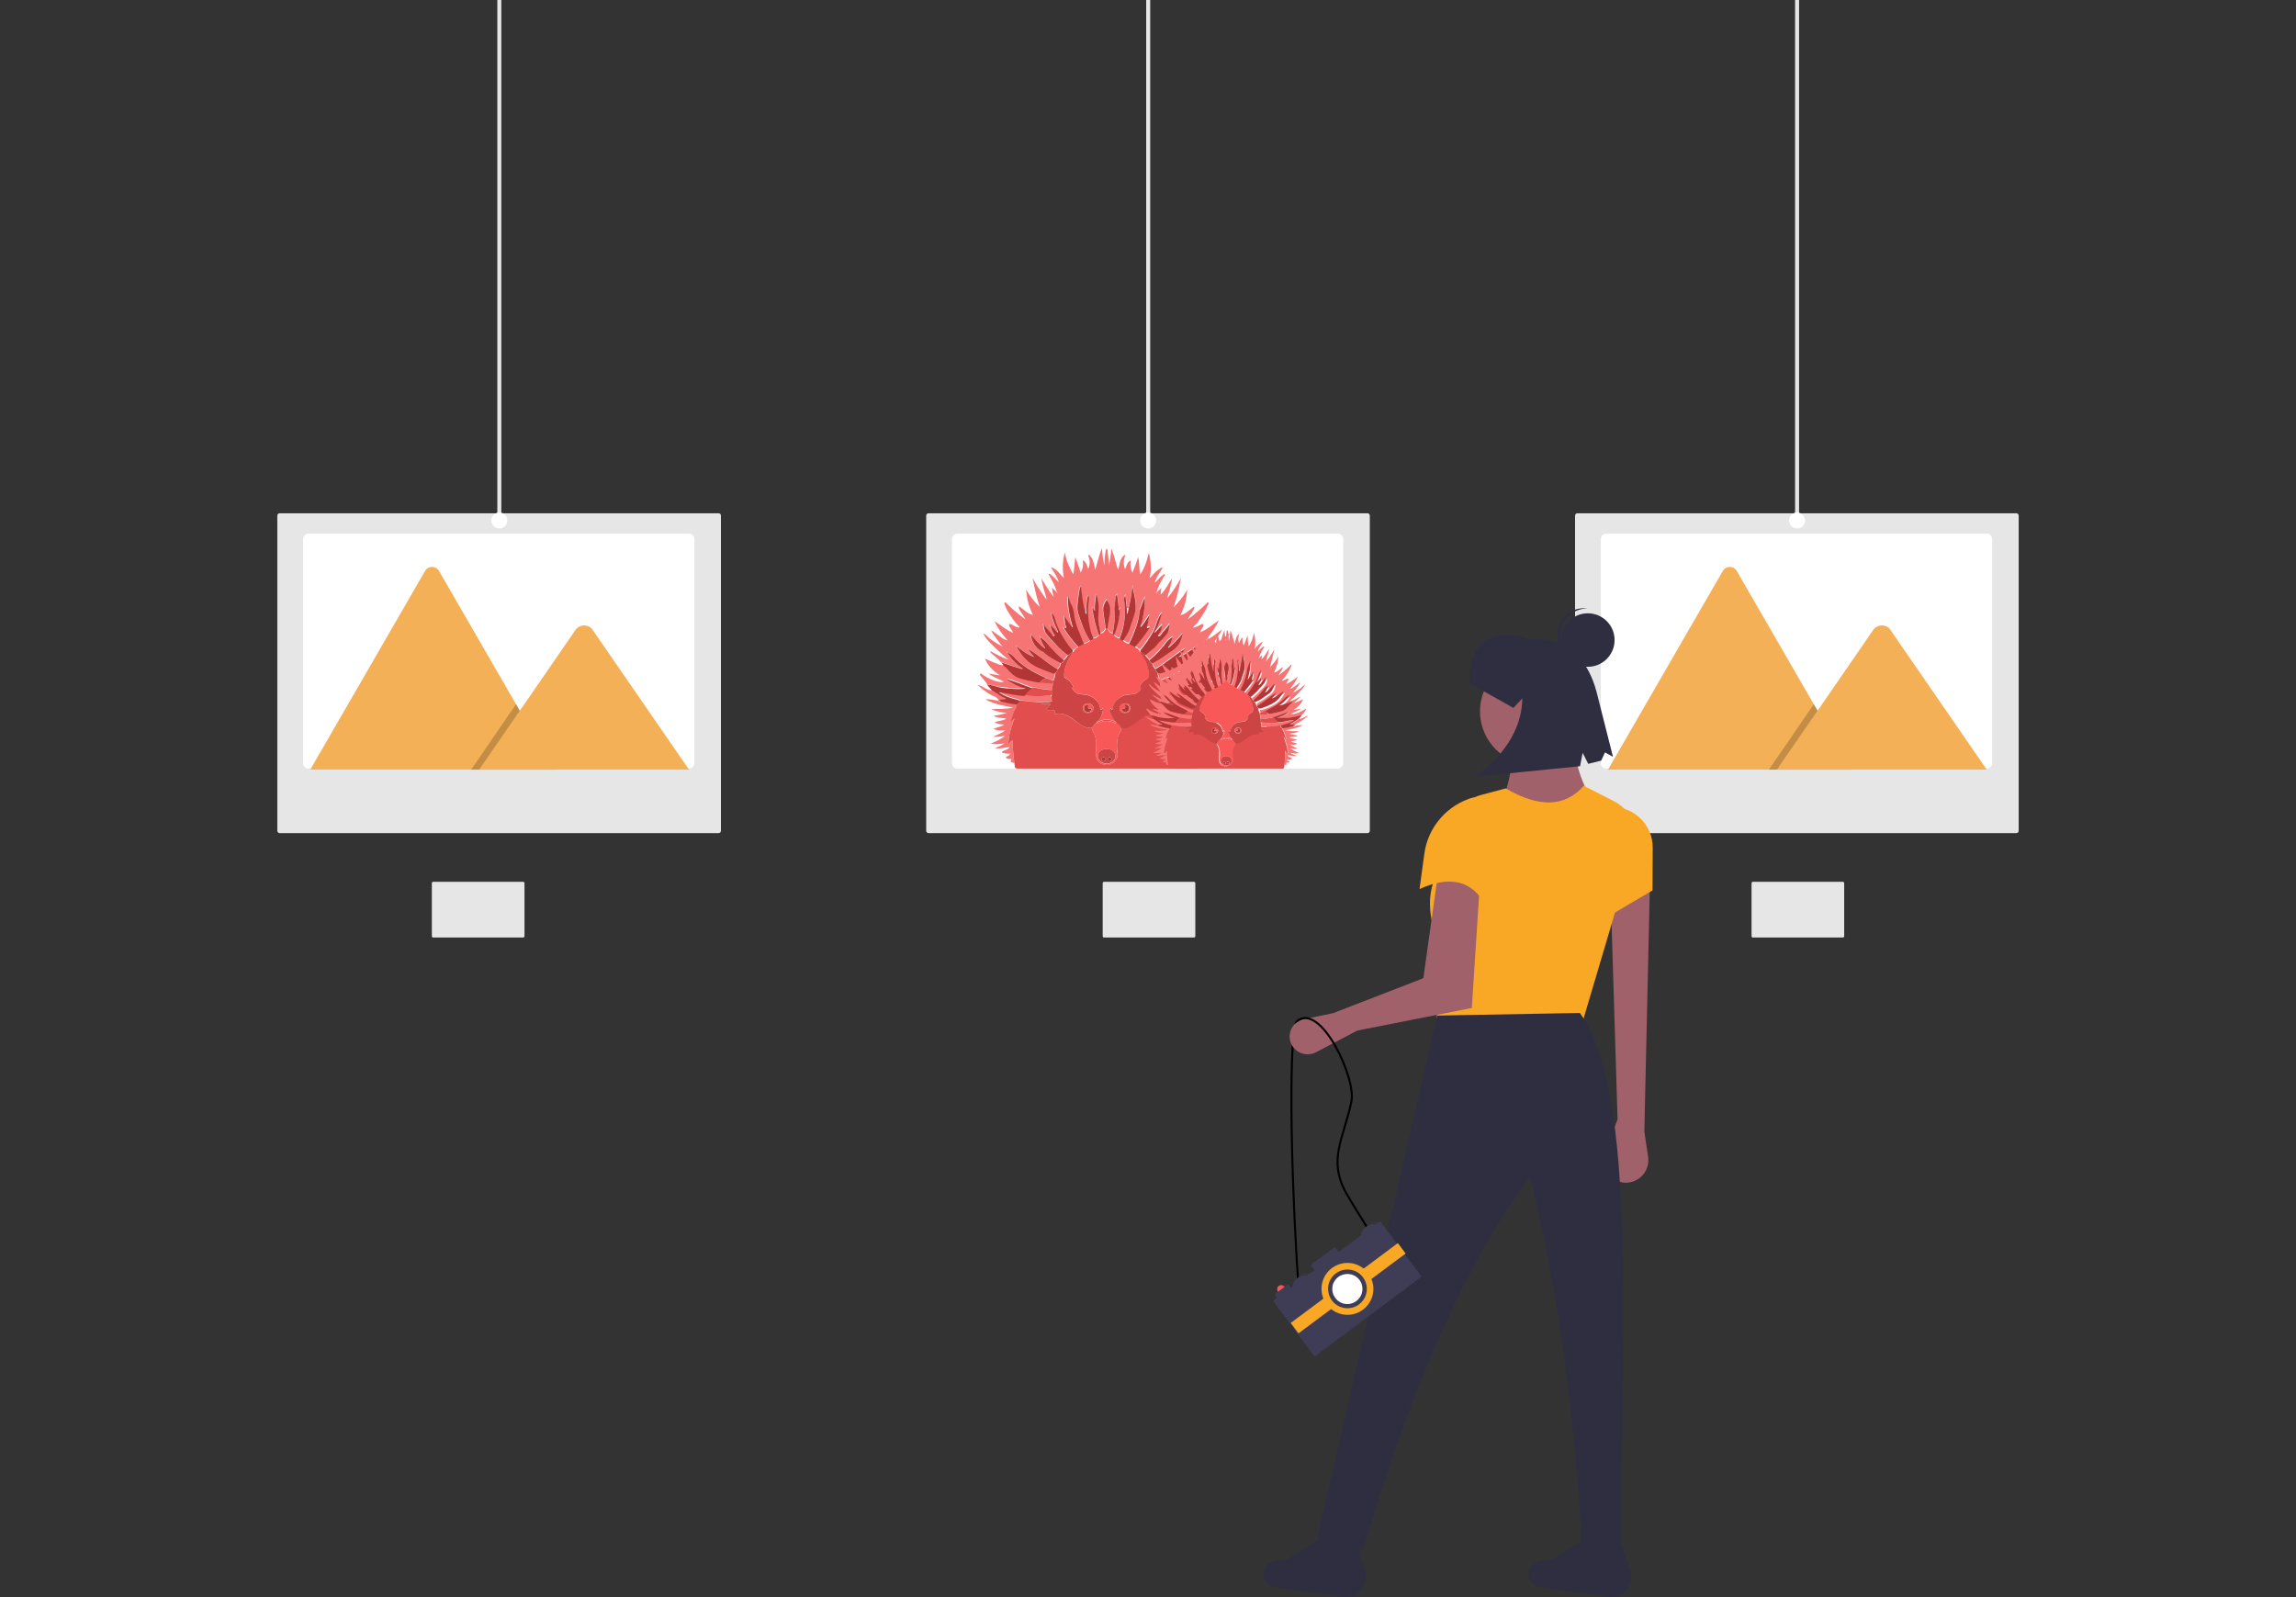 <?xml version="1.0" encoding="utf-8"?>
<!-- Generator: Adobe Illustrator 24.2.1, SVG Export Plug-In . SVG Version: 6.00 Build 0)  -->
<svg version="1.1" id="fe1bd44d-772d-49e6-8ede-d714f2b892c4"
	 xmlns="http://www.w3.org/2000/svg" xmlns:xlink="http://www.w3.org/1999/xlink" x="0px" y="0px" viewBox="0 0 1150 800"
	 style="enable-background:new 0 0 1150 800;" xml:space="preserve">
<rect x="0" y="0" width="1150" height="800" fill="#333333" stroke="none"/>
<style type="text/css">
	.st0{fill:none;stroke:#000000;stroke-miterlimit:10;}
	.st1{fill:#E6E6E6;}
	.st2{fill:#FFFFFF;}
	.st3{fill:#F4B056;}
	.st4{opacity:0.2;enable-background:new    ;}
	.st5{fill:#A0616A;}
	.st6{fill:#F9A826;}
	.st7{fill:#2F2E41;}
	.st8{fill:#3F3D56;}
	.st9{fill:#F95858;}
	.st10{fill:#F77474;}
	.st11{fill:#E24D4D;}
	.st12{fill:#CC4444;}
	.st13{fill:#B23636;}
</style>
<path class="st0" d="M650.3,643.7c-4.2-62.7-4.8-128.8-0.6-132.2"/>
<rect x="249.1" class="st1" width="2" height="340.7"/>
<path class="st1" d="M140.1,257.1c-0.7,0-1.2,0.5-1.2,1.2v157.8c0,0.7,0.5,1.2,1.2,1.2h219.8c0.7,0,1.2-0.5,1.2-1.2V258.3
	c0-0.7-0.5-1.2-1.2-1.2H140.1z"/>
<path class="st2" d="M347.8,270.1v112.1c0,1.6-1.3,2.8-2.8,2.8H154.6c-0.1,0-0.3,0-0.4,0c-1.4-0.2-2.4-1.4-2.4-2.8V270.1
	c0-1.6,1.3-2.8,2.8-2.8H345C346.5,267.2,347.8,268.5,347.8,270.1L347.8,270.1L347.8,270.1z"/>
<path class="st3" d="M277.5,385.5H155.9c-0.2,0-0.3,0-0.5,0l57.5-99.5c1.1-1.9,3.5-2.6,5.5-1.5c0.6,0.4,1.2,0.9,1.5,1.5l38.6,66.8
	l1.8,3.2L277.5,385.5z"/>
<polygon class="st4" points="277.5,385.5 236,385.5 256.3,355.9 257.8,353.8 258.5,352.7 260.4,355.9 "/>
<path class="st3" d="M345.1,385.5H240l20.4-29.6l1.5-2.1l26.5-38.5c1.8-2.3,5.2-2.7,7.5-0.9c0.1,0.1,0.3,0.2,0.4,0.4
	c0.1,0.2,0.3,0.3,0.4,0.5L345.1,385.5z"/>
<circle class="st2" cx="250.1" cy="260.7" r="4"/>
<rect x="574.1" class="st1" width="2" height="340.7"/>
<path class="st1" d="M465.1,257.1c-0.7,0-1.2,0.5-1.2,1.2v157.8c0,0.7,0.5,1.2,1.2,1.2h219.8c0.7,0,1.2-0.5,1.2-1.2V258.3
	c0-0.7-0.5-1.2-1.2-1.2H465.1z"/>
<path class="st2" d="M672.8,270.1v112.1c0,1.6-1.3,2.8-2.8,2.8l0,0H479.6c-0.1,0-0.3,0-0.4,0c-1.4-0.2-2.4-1.4-2.4-2.8V270.1
	c0-1.6,1.3-2.8,2.8-2.8H670C671.5,267.2,672.8,268.5,672.8,270.1L672.8,270.1z"/>
<circle class="st2" cx="575.1" cy="260.7" r="4"/>
<rect x="899.1" class="st1" width="2" height="340.7"/>
<path class="st1" d="M790.1,257.1c-0.7,0-1.2,0.5-1.2,1.2v157.8c0,0.7,0.5,1.2,1.2,1.2h219.8c0.7,0,1.2-0.5,1.2-1.2V258.3
	c0-0.7-0.5-1.2-1.2-1.2H790.1z"/>
<path class="st2" d="M997.8,270.1v112.1c0,1.6-1.3,2.8-2.8,2.8l0,0H804.6c-0.1,0-0.3,0-0.4,0c-1.4-0.2-2.4-1.4-2.4-2.8V270.1
	c0-1.6,1.3-2.8,2.8-2.8H995C996.5,267.2,997.8,268.5,997.8,270.1L997.8,270.1z"/>
<path class="st3" d="M927.5,385.5H805.9c-0.2,0-0.3,0-0.5,0l57.5-99.5c1.1-1.9,3.5-2.6,5.5-1.5c0.6,0.4,1.2,0.9,1.5,1.5l38.6,66.8
	l1.8,3.2L927.5,385.5z"/>
<polygon class="st4" points="927.4,385.5 886,385.5 906.3,355.9 907.8,353.8 908.5,352.7 910.4,355.9 "/>
<path class="st3" d="M995.1,385.5H890l20.4-29.6l1.5-2.1l26.5-38.5c1.8-2.3,5.2-2.7,7.5-0.9c0.1,0.1,0.3,0.2,0.4,0.4
	c0.1,0.2,0.3,0.3,0.4,0.5L995.1,385.5z"/>
<circle class="st2" cx="900.1" cy="260.7" r="4"/>
<path class="st5" d="M823.6,566.7l1.9,12.8c0.9,6.2-3.4,11.9-9.5,12.8c-1.1,0.2-2.1,0.2-3.2,0l0,0c-6.2-0.9-10.5-6.6-9.6-12.7
	c0.1-0.9,0.3-1.7,0.7-2.5l6.3-16.4l-3.4-110.6l19.6-7.4L823.6,566.7z"/>
<circle class="st5" cx="768.3" cy="356.3" r="27"/>
<path class="st5" d="M800.7,406.9l-49.9-2c5.5-12.1,7.7-23.9,5.4-35.1h33.1C787.5,380.4,792.3,393,800.7,406.9z"/>
<path class="st6" d="M792.6,512.1l-73.5,5.4l2.7-41.5c-8.5-20.2-7.1-34.7,2.9-44.3l0.9-14c0.6-9.2,7-17,15.9-19.4l12.7-3.4
	c16.5,9.7,29.6,9.5,39.1-1.3l15.2,7.8c7.5,3.9,11.9,12,10.9,20.3L792.6,512.1z"/>
<path class="st5" d="M679.9,516.2l-20.8,10.9c-3.7,1.9-8.1,1.1-10.9-2l0,0c-3.3-3.7-2.9-9.4,0.8-12.6c1.2-1,2.6-1.7,4.1-2l14.6-3
	l45.2-17.5l7.4-52.6l20.9,5.4l-4,62.1L679.9,516.2z"/>
<path class="st6" d="M827.7,446l-22.9,13.5l-1.3-54l4-1.3c11.2,0,20.3,9.1,20.3,20.3L827.7,446L827.7,446z"/>
<path class="st7" d="M811.8,776.9l-19.5-3.1c-3.9-66.6-11.9-128.8-26-184.1c-32.7,43.4-60.2,107.3-83.6,186.8l-22.9-6.1l60-261.7
	l71.5-1.3C820.5,547.4,811.9,671.1,811.8,776.9z"/>
<path class="st7" d="M672.5,799.9l-33.9-4.8c-3.7-0.5-6.2-3.9-5.7-7.5c0-0.3,0.1-0.6,0.2-0.8l0,0c0.7-2.6,2.9-4.5,5.5-4.9l6-0.9
	l19-11.6l15.7,4.2l4.7,13.8c1.2,5.6-2.3,11.1-7.9,12.4C675,800,673.7,800.1,672.5,799.9z"/>
<path class="st7" d="M805.4,799.9l-33.9-4.8c-3.7-0.5-6.2-3.9-5.7-7.5c0-0.3,0.1-0.6,0.2-0.8l0,0c0.7-2.6,2.9-4.5,5.5-4.9l6-0.9
	l19-11.6l15.7,4.2l4.7,13.8c1.2,5.6-2.3,11.1-7.9,12.4C807.8,800,806.6,800.1,805.4,799.9z"/>
<path class="st6" d="M745.4,456.1c-6.1-13.5-16.7-18.7-34.4-10.8l2.4-17.6c1.8-13.5,11.5-24.6,24.6-28.3l0,0L745.4,456.1z"/>
<path class="st7" d="M736.5,342.5c0,0-4.2-33,30.4-22.2c0,0,24.7-4.5,32.8,26.4l8.2,32.4l-4-2.2L802,381l-6.5,1.6l-2.8-5.5l-1.3,6.7
	l-53.1,5.3c0,0,23.8-14.1,24.2-39.3l-4.5,4.8L736.5,342.5z"/>
<circle class="st7" cx="795.3" cy="320.6" r="13.4"/>
<path class="st7" d="M781.6,317.3c0.5-7,6.3-12.5,13.4-12.5c-0.3,0-0.5-0.1-0.8-0.1c-7.4-0.5-13.7,5.1-14.2,12.5s5.1,13.7,12.5,14.2
	c0.3,0,0.6,0,0.8,0C786.2,330.5,781.1,324.3,781.6,317.3z"/>
<path class="st1" d="M262.7,442.4v26.5c0,0.4-0.3,0.7-0.7,0.7l0,0h-45h-0.1c-0.3,0-0.6-0.3-0.6-0.7v-26.5c0-0.4,0.3-0.7,0.7-0.7l0,0
	h45C262.4,441.7,262.7,442,262.7,442.4L262.7,442.4L262.7,442.4z"/>
<path class="st1" d="M598.7,442.4v26.5c0,0.4-0.3,0.7-0.7,0.7l0,0h-45h-0.1c-0.3,0-0.6-0.3-0.6-0.7v-26.5c0-0.4,0.3-0.7,0.7-0.7l0,0
	h45C598.4,441.7,598.7,442,598.7,442.4L598.7,442.4L598.7,442.4z"/>
<path class="st1" d="M923.7,442.4v26.5c0,0.4-0.3,0.7-0.7,0.7l0,0h-45h-0.1c-0.3,0-0.6-0.3-0.6-0.7v-26.5c0-0.4,0.3-0.7,0.7-0.7l0,0
	h45C923.4,441.7,923.7,442,923.7,442.4L923.7,442.4L923.7,442.4z"/>
<path class="st0" d="M673.9,597c16.3,28.2,15.7,18.5,0.7,29.5"/>
<path class="st0" d="M649.6,511.5c11.9-9.8,30.1,29.1,27.2,40.6c-3.9,18.4-11.6,28.4-2.9,44.9"/>
<ellipse transform="matrix(0.802 -0.598 0.598 0.802 -254.302 516.263)" class="st8" cx="651.3" cy="641.6" rx="5.1" ry="2.1"/>
<path class="st4" d="M650,640c-0.1,0.1-0.3,0.2-0.4,0.3c2.1-1.4,4.2-1.9,4.9-1.1c0.7,0.8-0.4,2.7-2.4,4.4c0.1-0.1,0.3-0.2,0.4-0.3
	c2.2-1.7,3.5-3.8,2.8-4.7C654.6,637.7,652.3,638.3,650,640z"/>
<circle class="st9" cx="641.8" cy="645.8" r="2.1"/>
<path class="st4" d="M641.4,643.8c1.1,0.1,2,1.1,1.9,2.2c-0.1,0.9-0.7,1.6-1.6,1.8c1.1,0.1,2.1-0.7,2.3-1.8c0.2-1.1-0.7-2.1-1.8-2.3
	C641.8,643.7,641.6,643.7,641.4,643.8z"/>
<ellipse transform="matrix(0.802 -0.598 0.598 0.802 -232.198 531.702)" class="st8" cx="685.6" cy="616" rx="5.1" ry="2.1"/>
<path class="st4" d="M684.4,614.3c-0.1,0.1-0.3,0.2-0.4,0.3c2.1-1.4,4.2-1.9,4.9-1.1c0.6,0.9-0.4,2.7-2.4,4.4
	c0.1-0.1,0.3-0.2,0.4-0.3c2.2-1.7,3.5-3.8,2.8-4.7C689,612,686.6,612.6,684.4,614.3z"/>
<path class="st8" d="M690.9,612l-20.4,15.2l-1.6-2.2c-0.2-0.2-0.5-0.3-0.7-0.1l-11.3,8.4c-0.2,0.2-0.3,0.5-0.1,0.7l1.6,2.2
	l-11.8,8.8l-1-1.4c-0.2-0.2-0.5-0.3-0.7-0.1l-6.1,4.5c-0.2,0.2-0.3,0.5-0.1,0.7l1,1.4l-1.7,1.2c-0.2,0.2-0.3,0.5-0.1,0.7l0,0
	l20.2,27.1c0.2,0.2,0.5,0.3,0.7,0.1l0,0l52.8-39.4c0.2-0.2,0.3-0.5,0.1-0.7l0,0L691.5,612C691.5,611.9,691.2,611.8,690.9,612
	L690.9,612L690.9,612z"/>
<rect x="641.4" y="642.3" transform="matrix(0.802 -0.598 0.598 0.802 -252.006 531.106)" class="st6" width="66.9" height="6.5"/>
<circle class="st6" cx="674.9" cy="645.6" r="13"/>
<circle class="st8" cx="674.9" cy="645.6" r="9.7"/>
<path class="st2" d="M680.9,641.1c0.6,0.8,1.1,1.8,1.3,2.8c0.1,0.5,0.2,1.1,0.2,1.6c0.1,4.2-3.3,7.6-7.4,7.7
	c-4.2,0.1-7.6-3.3-7.7-7.4c0-0.8,0.1-1.6,0.3-2.4c0.2-0.5,0.4-1,0.7-1.5c2.1-3.6,6.7-4.8,10.3-2.8
	C679.5,639.6,680.3,640.3,680.9,641.1L680.9,641.1z"/>
<g>
	<g>
		<path class="st10" d="M501.8,332.1c-1.5-1.8-3.3-3.2-5.1-4.7c-0.3-0.3-0.6-0.5-0.8-1.3c3.2,1.6,6.1,3.5,9.4,4.3
			c-2.2-1.5-4.1-3.3-6-5.1c-2.5-2.5-5.2-4.7-6.8-8l0,0c1.4,0.5,2.2,1.8,3.3,2.6c1.9,1.4,3.8,2.8,6,3.7c0.1,0.1,0.2,0.2,0.3,0.2
			c0-0.1,0.1-0.1,0.1-0.2c-0.1,0-0.2-0.1-0.4-0.1c-1.3-1.7-2.5-3.4-3.8-5.1c-0.6-0.8-1.1-1.7-1.6-2.7c1.4,0.7,2.5,1.8,3.8,2.6
			c1.3,0.9,2.4,2.1,4.5,2.5c-2.8-3.2-5-6.2-6.6-9.7c3,2,5.7,4.4,9.3,5.9c-0.5-1.8-2.2-2.7-2-4.5c1.9,0.1,3.2,1.9,5.1,1.8
			c0.2-0.2,0.1-0.4,0-0.5c-2.5-2.2-4.1-5.1-5.9-7.9c-0.7-1-1-2.3-1.5-3.4c-0.1-0.3-0.1-0.5,0.1-0.7c0.3-0.3,0.5,0,0.7,0.2
			c1.9,1.9,3.9,3.7,6,5.4c1.1,0.9,2.2,1.7,3.6,2.8c-0.9-2.5-3-3.9-3.3-6.3c0.8-0.1,1.1,0.4,1.6,0.8c1.7,1.2,3.1,2.9,5.4,3.2
			c0,0.1,0,0.2,0.1,0.4c0.1,0,0.1-0.1,0.2-0.1c-0.1-0.1-0.2-0.2-0.2-0.3c-1.2-2.6-2.3-5.3-2.8-8.2c-0.2-1.4-0.4-2.7-0.6-4.4
			c2,3.4,4.3,6.2,6.9,8.8c-1.6-4.8-2.7-9.7-3.6-14.6c0.9,1.5,1.7,3.1,2.6,4.5c1.2,1.9,2.5,3.7,3.8,5.6c0.1,0.1,0.4,0.1,0.5,0.2
			c0,0.1,0.1,0.2,0.1,0.4c0.1,0,0.1-0.1,0.2-0.1c-0.1-0.1-0.2-0.2-0.2-0.3c-1-3.3-2.1-6.6-2.6-10c2,3,3.7,6.2,6.2,9.3
			c-0.4-1.7-0.8-3-0.9-4.7c0.9,0.8,1.6,1.5,2.3,2.1c0.1,0.2,0.1,0.4,0.2,0.6l0.1-0.1c0.1-0.3,0-0.5-0.2-0.6
			c-0.8-2.9-2.3-5.5-3.7-8.1c-0.1-0.3-0.7-0.5-0.2-0.8c0.3-0.3,0.6,0.1,0.9,0.3c1.5,1.1,2.7,2.6,4.1,3.9c-0.9-2.8-2.5-5.2-4.1-7.6
			l0,0c2.4,0.6,3.8,2.4,5.3,4.1c0.4,0.4,0.8,0.9,1.3,1.3c-0.9-4.2-0.7-8.3,0.4-12.7c0.5,2.1,0.9,3.9,1.7,5.7
			c0.7,1.7,1.5,3.4,2.6,5.2c0.5-3,0.6-5.8,1-8.6c0.9,2.5,1.8,5,2.7,7.7c1.1-2,1.4-3.9,1-6.2c1.9,1,2.1,2.7,2.7,4.3c1-2,1-4,0.3-5.9
			c-0.2-0.4-0.4-0.8,0-1c0.5-0.3,0.5,0.3,0.7,0.5c1.4,1.3,1.6,3.1,2.1,4.8c0.2,0.7,0.3,1.3,0.4,2.2c1.2-3.7,1.9-7.3,3.4-11
			c0.2,3.1,0.6,5.9,1.2,8.7c0.2-1.8,0.1-3.6,0.4-5.3c0.1-0.8,0.2-1.6,0.4-2.3c0-0.3,0-0.6,0.4-0.6s0.4,0.3,0.4,0.6
			c0.2,1.7,0.4,3.4,0.6,5.2c0.1,0.8,0,1.7,0.1,2.5c0.7-2.8,1-5.6,1.2-8.6c1.5,3.6,2.2,7.2,3.4,10.8c0.4-1.4,0.7-2.7,1-4.1
			c0.4-1.4,1-2.7,2.8-3.7c-1.1,2.6-1.3,4.9-0.3,7.4c0.8-1.6,0.9-3.4,2.8-4.4c-0.3,2.2-0.1,4.2,0.9,6.2c1.1-2.7,2-5.3,2.9-7.9
			c0.5,2.8,0.4,5.7,1,8.8c2.2-3.4,3.4-6.9,4.3-10.9c1.1,4.4,1.4,8.5,0.4,12.8c1.5-1.5,2.7-3.3,4.5-4.4c0.7-0.4,1.2-1.1,2.1-1l0,0
			c-1.5,2.4-3.2,4.8-4.1,7.6c1.5-1,2.4-2.7,3.9-3.7c0.4-0.2,0.6-0.9,1.1-0.5c0.6,0.5-0.2,0.8-0.4,1.1c-1.4,2.5-2.8,5-3.6,7.8
			c-0.2,0.1-0.3,0.4-0.2,0.6l0.1,0.1c0.1-0.2,0.1-0.4,0.2-0.6c0.7-0.7,1.4-1.3,2.3-2.2c-0.2,1.3-0.3,2.4-0.4,3.4
			c2.4-2.3,3.8-5.3,5.8-8.3c-0.5,3.6-1.6,6.8-2.5,10.1c2.7-3.1,4.9-6.6,6.9-10.1c-1,4.9-2,9.8-3.7,14.6c2.6-2.6,4.9-5.4,6.8-8.7
			c-0.2,4.5-1.4,8.6-3.3,12.5c-0.1,0.1-0.2,0.2-0.2,0.3c0.1,0,0.1,0.1,0.2,0.1c0-0.1,0-0.2,0.1-0.4c2.2-0.2,3.6-1.9,5.3-3.1
			c0.5-0.3,0.8-0.9,1.6-1c-0.3,2.4-2.4,3.9-3.3,6.3c3.4-2.5,6.3-5,9.1-7.7c0.3-0.3,0.6-1.1,1.1-0.6c0.5,0.4-0.1,0.9-0.3,1.3
			c-1.1,3.1-3.2,5.7-5,8.5c-0.6,0.9-1.7,1.5-2.4,2.7c1.4-0.2,2.5-0.7,3.5-1.3c0.5-0.3,1.2-0.8,1.6-0.4c0.5,0.5,0.1,1.2-0.3,1.7
			c-0.5,0.7-0.9,1.5-1.3,2.3c3.5-1.2,6.1-3.7,9.4-5.9c-1.7,3.8-4,6.8-6.4,9.8c3-1.1,5.2-3.3,8.1-5.3c-0.9,2.1-2.2,3.5-3.1,5.1
			c-0.7,1.1-1.9,1.8-2.3,3c-0.1,0-0.2,0.1-0.4,0.1c0,0.1,0.1,0.1,0.1,0.2c0.1-0.1,0.2-0.2,0.3-0.2c2.2-0.9,4.1-2.4,6-3.7
			c1.2-0.8,2-2.1,3.3-2.6l0,0c-0.7,1.5-1.7,2.8-2.9,3.9c-1.9,2-3.8,4.1-5.9,6c-0.7,0.7-1.5,1.4-2.4,1.9c-0.3,0.2-0.7,0.4-0.7,1
			c3.1-0.8,5.6-2.6,8.4-3.8c-1.7,2.1-4.1,3.6-5.7,5.7c-0.3-0.6-0.7-0.2-1-0.1c-2.1,0.7-4.2,1.5-6.4,2.1c-1.1,0.3-2.1,0.9-3.4,0.6
			c3.6-2,6.1-5,8.3-8.2c-1.8,0.8-3.3,1.9-4.6,3.3c-1.5,1.7-3.3,3-5.2,4.3c-3.1,2.2-6.5,3.6-9.8,5.4c-1.4,0.1-2.5,1.1-3.8,1.2
			c-0.3-1.3-1.1-2.4-0.9-3.8c0.7,0.4,1.3,0.2,2,0c3.5-1,6.8-2.5,9.9-4.4c3.4-2.1,5.7-5.2,7.6-8.8c0-0.1,0-0.2-0.1-0.4
			c-1.4,1.1-2.8,2.2-4.3,3.2s-3,2.1-4.8,2.4c1.3-1.2,2.4-2.4,3.3-4.2c-5.4,3.2-9.7,7.4-14.9,10.3c-0.7-0.9-1.5-1.7-1.5-3
			c1.2-0.7,2.5-1.3,3.7-2c2-1.2,3.8-2.7,5.7-3.9c3.3-2,5-4.8,5.6-8.9c-2.2,2.7-4.3,5.1-6.8,7c-0.1-0.1-0.2-0.2-0.3-0.3
			c1-1.6,2-3.3,2.2-5.2c-1,0.9-2.2,1.4-3,2.5c-2.5,3.5-5.4,6.5-8.6,9.3c-0.7-0.8-1.4-1.6-2.1-2.5c1.6-1.4,3.3-2.8,4.9-4.3
			c0.9-0.9,1.6-2.1,2.5-2.9c1.4-1.2,2.5-2.6,3.6-4c1-1.4,1-3,1.1-4.7c-1.2,2.1-3.1,3.7-4.4,5.6c-0.4,0.6-0.8,0.6-1.4,0.4
			c0.9-1.7,2.2-3.1,2-5.4c-1.2,1.2-2.1,2.3-3.1,3.3c-0.1-0.1-0.2-0.2-0.2-0.3c1.4-3,2.7-6,3.3-9.2c-2.4,2.9-2.7,6.7-4.5,9.8
			c-1.9,3.2-3.9,6.2-6.2,9c-0.2,0-0.4,0-0.6,0l0,0c-0.2-0.1-0.4-0.3-0.6-0.4c-0.2-0.8-1.4-0.5-1.5-1.4c2.6-3,5.1-6,7.2-9.4
			c0-0.1,0-0.2,0-0.4c-0.1,0.1-0.2,0.1-0.3,0.2c-1.2,0.7-1-0.2-0.8-0.8c0.6-1.7,0.7-3.6,1-5.4c-1.4,1.8-2.4,3.8-3.9,5.6
			c-0.1-0.1-0.2-0.2-0.3-0.3c1.4-4.6,2.2-9.3,2-14.2c-1,1.9-1.6,4-2.4,6c-0.4,1-0.3,2.1-0.5,3.2c-0.9,5-2.8,9.6-5,14.1
			c-1.2-0.1-2.2-0.7-3-1.5c1.2-2.1,2.7-4.1,3.5-6.4c0.7-2.1,1.4-4.2,2.1-6.3c1.8-5.1-0.1-9.8-0.9-14.7c-0.4,4-1.1,7.9-2,11.8
			c-0.3-0.1-0.5-0.2-0.8-0.3c-0.2-2.3-0.4-4.6-0.7-6.9c-0.5,0.8-0.8,1.5-0.7,2.4c0.2,1.2,0.3,2.3,0.4,3.5c0.3,5.4-0.5,10.7-2.6,15.8
			c-1.2,0.1-2-0.8-2.8-1.5c1.7-4.4,2.8-9,3.1-13.7c-0.3,0.4-0.5,0.8-0.8,1.3c0.1-2.8-0.5-5.3-0.8-8.2c-0.4,0.6-0.8,1-0.8,1.4
			c0.2,2.3-0.8,4.4-0.5,6.8c0.5,3.9-0.2,7.7-0.9,11.6c-1.4-0.2-2.1-1.2-2.7-2.4c0.4-2.5,0.7-5.1,1.1-7.6c0.4-2.7,0.1-4.9-1.6-7
			c-1.1,1.7-2,3.4-1.7,5.7c0.3,3,0.8,6,1.3,8.9c-0.6,1.2-1.3,2.2-2.7,2.4c-0.1-1.5-0.5-2.9-0.8-4.4c-0.8-4.4,0.7-8.9-0.7-13.2
			c-0.2-0.7-0.3-1.3-0.7-2.1c-0.3,2.9-0.8,5.5-0.6,8.4c-0.7-0.6-0.6-1.4-1.4-1.5c0.8,4.8,1.7,9.4,3.5,13.8c-0.8,0.7-1.5,1.6-2.8,1.5
			c-0.7-1.6-1.3-3.2-1.7-5c-1-4.6-1.4-9.3-0.6-14c0.2-1,0-1.8-0.4-2.6c-0.8,2.7-0.7,5.6-0.9,8.4c-0.2,0-0.3,0-0.5,0
			c-1.2-4.3-1.7-8.6-2.2-13.2c-0.9,2-1,4-1.3,5.9c-0.4,2.7-0.9,5.4,0,8.2c1.5,4.7,3.1,9.4,5.9,13.6c-0.8,0.8-1.9,1.2-3,1.5
			c-0.9-1.8-1.6-3.6-2.4-5.4c-1-2.4-1.9-4.9-2.4-7.4c-0.4-2.3-0.6-4.8-1.8-6.9c-0.7-1.1-0.7-2.5-1.5-3.8c-0.3,5.2,0.8,9.8,2.1,14.5
			c-0.1,0.1-0.2,0.2-0.3,0.3c-1.4-1.7-2.4-3.6-3.9-5.3c0.6,1.8,0.2,3.7,1,5.3c0.4,0.8,0,1.2-0.8,0.6c-0.1-0.1-0.2-0.1-0.3-0.2
			c0,0.1,0,0.2,0,0.4c2.1,3.4,4.5,6.5,7.2,9.4c-0.1,0.9-1.3,0.7-1.5,1.4c-0.2,0.1-0.4,0.3-0.6,0.4l0,0c-0.2,0-0.4,0-0.6,0
			c-4.1-5-7.5-10.3-9.1-16.6c-0.2-0.9-0.9-1.6-1.7-2.2c0.7,3.2,1.9,6.2,3.3,9.2c-0.1,0.1-0.2,0.2-0.3,0.3c-1-1.1-2.1-2.2-3.2-3.4
			c-0.1,1.8,0.8,3.1,1.4,4.4c0.2,0.3,0.9,0.6,0.3,1c-0.6,0.4-0.9-0.2-1.1-0.6c-1.2-2-3.2-3.4-4.3-5.5c0.3,1.7,0.3,3.4,1.3,4.8
			c1.4,2.2,3.4,3.9,5.1,5.8c1.7,2,3.8,3.7,5.9,5.3c-0.6,0.9-1.3,1.7-2.1,2.5c-3.1-2.5-5.8-5.5-8.2-8.7c-0.9-1.3-2.2-2.1-3.7-3.3
			c0.6,2.2,1.5,3.8,2.5,5.4c-0.1,0.1-0.2,0.2-0.3,0.3c-2.6-1.8-4.5-4.4-6.7-6.8c0.3,3.7,2.4,6.9,5.4,8.5c0.2,0.1,0.5,0.1,0.7,0.3
			c2.6,2.5,5.7,4.1,8.9,5.7c0.1,1.3-0.8,2.1-1.5,3c-5.3-2.9-9.6-7.2-15.1-10.4c1.1,1.7,2.2,3,3.3,4.3c-3.5-1.2-6.2-3.5-9.1-5.6
			c2.5,4.9,5.9,8.8,11.1,11c2.2,0.9,4.5,1.9,6.8,2.7c0.7,0.2,1.2,0.3,1.8-0.1c0.2,1.4-0.6,2.5-0.9,3.8c-1.4-0.1-2.5-1.1-3.8-1.2
			c-0.3-0.2-0.6-0.4-0.9-0.5c-5.8-2.7-11.2-5.8-15.6-10.6c-0.8-0.9-2.1-1.4-3.2-2.1c2.2,3.3,4.7,6.3,8.2,8.4c-0.5,0.2-0.9,0.1-1.2,0
			c-2.7-0.8-5.5-1.6-8.1-2.6C502.7,332.1,502.2,331.4,501.8,332.1z M603.3,321.4v0.1h0.1c0.1-0.1,0.1-0.1,0-0.2
			C603.4,321.4,603.3,321.4,603.3,321.4z M505.2,321.6l0.1-0.1l-0.1-0.1c-0.1,0-0.1,0.1-0.1,0.1
			C505.1,321.5,505.1,321.6,505.2,321.6z"/>
		<path class="st10" d="M606.1,333.4c3.3-0.5,6.2-2,9.2-3.4c-1.4,3.5-4,6.1-7.6,8.4c2.1-0.4,3.7-0.6,5.7-1c-2.4,2-5.1,2.7-7.9,4.2
			c2.5,0.3,4.5-0.3,6.3-1.1c1.8-0.8,3.4-1.8,5.2-2.7c0.2-0.1,0.3-0.5,0.6-0.2c0.2,0.2,0.2,0.4,0,0.7c-1.2,1.5-2.3,3.1-3.7,4.4
			c-4,1.1-8,2.1-12.2,2.2c-2.3,0.1-4.6,0-7,0c1.7-0.7,3.5-1.1,5-1.9c1.5-0.8,3.3-1.5,4.4-3c-4.4,1.2-8.5,3.2-12.9,4.4
			c-3.2,0.4-6.2,1.3-9.5,1.3c-0.2-1.1-0.4-2.2-0.6-3.3c0.8,0,1.6,0.1,2.3-0.1c1.3-0.2,2.7,0.1,3.9-0.7c0.6,0.2,1.2,0.2,1.8,0
			c2.8-0.5,5.5-1.2,8.3-1.9c2.8-0.7,4.7-2.7,6.4-4.7C604.6,334.4,605.1,333.7,606.1,333.4z"/>
		<path class="st10" d="M494.4,342.7c-0.8-1.4-1.9-2.5-2.9-3.8c-0.3-0.3-1-0.9-0.5-1.4c0.4-0.4,0.9,0.3,1.2,0.5
			c2.6,1.7,5.3,3.1,8.5,3.6c0.9,0.1,0.9,0.2,2.1-0.2c-2.4-1.3-5.1-2-7.6-4c2,0.3,3.6,0.6,5.6,0.9c-3.4-2.3-6-4.8-7.5-8.4
			c3.1,1.3,6,2.9,9.3,3.4c0.8,0.3,1.3,0.8,1.9,1.5c1.8,2.1,3.7,4.1,6.6,4.9c2.8,0.8,5.6,1.4,8.5,1.9c0.5,0.1,1.1,0.1,1.6-0.1
			c0.3,0.5,0.7,0.4,1.2,0.4c1.7,0.1,3.4,0.2,5.1,0.3c-0.2,1.1-0.4,2.2-0.6,3.3c-1,0-2-0.1-3-0.2c-2.3-0.2-4.5-1-6.9-1
			c-4.3-1.4-8.4-3.4-12.8-4.5c2.9,2.2,6.1,3.9,9.7,4.8c-4.1,0.3-8.2,0.1-12.2-0.5C499.1,344,496.8,343,494.4,342.7z"/>
		<path class="st10" d="M507.9,360.4c-1,3-2.2,6-2.6,9.2c-0.1,1-0.3,2.1-0.4,3.2c1.1-0.3,1.2-1.5,2.3-1.9c0,3.9,0.4,7.6,0.9,11.4
			c-0.5-0.2-1-0.3-1.4-0.5c-0.2-0.1-0.7-0.3-0.5-0.6c1-1.3-0.1-1-0.8-1.1c-0.6,0-1.4-0.1-1.5-0.7c-0.2-0.7,0.8-0.4,1.1-0.8
			c0.3-0.3,0.9-0.4,0.8-1c0.1,0,0.2-0.1,0.4-0.1c0-0.1-0.1-0.1-0.1-0.2c-0.1,0.1-0.2,0.2-0.3,0.2c-1,0-2,0.1-3-0.3
			c-0.3-0.1-0.8,0.2-0.9-0.3s0.4-0.7,0.7-0.8c1.1-0.4,2.2-0.8,3.3-1.9c-2.7,0.1-5,1.1-7.5,0.5c1.7-0.7,3.4-1.3,4.8-2.4
			c-2.4,0.5-4.7,0.6-7.1,0.2c2.6-0.9,4.9-2.2,7.4-3.9c-2.3,0.3-4.2,0.7-6.2,0.4c2.2-0.8,4.3-1.8,6.3-3.2c-2,0.2-3.9,0.2-6-0.7
			c1.9-0.9,3.7-1,5.5-2.1c-1.8-0.2-3.4-0.3-5.1-1.2c2.2-0.7,4.2-0.8,6.1-1.8c-2.2-0.5-4.5-0.3-6.5-1.4c2.3-0.4,4.5-0.8,6.7-1.5
			c-2.7-0.3-5.3-0.6-7.7-1.9c3.6-0.2,7.1,0.1,10.9-0.8c-4.8-0.9-9.4-1.6-13.8-4c1.5-0.4,2.7,0.1,4,0.2c1.3,0.2,2.5,0.6,3.8,0.5
			c2.7,0.6,5.3,1.4,8,1.5c0,1.2-0.9,2.1-1.3,3.1c-0.7,1.7-1.3,3.4-1.8,5.5c0.7-0.5,1.1-0.9,1.5-1.2
			C507.8,360.3,507.9,360.4,507.9,360.4z"/>
		<path class="st10" d="M600.4,382.3c0.5-3.7,1-7.5,0.9-11.4c1.2,0.2,1.3,1.5,2.3,1.8c-0.1-4.4-1.5-8.4-2.9-12.4
			c0.1-0.1,0.1-0.1,0.2-0.2c0.4,0.3,0.8,0.7,1.4,1.2c-0.4-2.6-1.4-4.9-2.5-7.1c-0.2-0.5-0.7-0.9-0.5-1.5c2.8-0.2,5.4-1,8-1.5
			c2.5,0.1,4.9-1,7.9-0.9c-4.5,2.6-9.1,3.1-14,4.2c3.9,0.7,7.4,0.5,11,0.7c-2.4,1.4-5,1.6-7.7,1.9c2.2,0.6,4.3,1.2,7,1.3
			c-2.4,1.4-4.8,0.7-6.9,1.5c1.8,0.9,3.9,1.2,6.1,1.7c-1.7,0.9-3.3,1.1-5.1,1.2c1.6,1.1,3.5,1.1,5.3,2.1c-2.1,0.8-3.9,1-5.9,0.6
			c1.8,1.6,4,2.4,6.2,3.3c-1.9,0.3-3.8-0.1-6.1-0.4c2.5,1.7,4.8,3,7.4,3.9c-2.4,0.6-4.7,0.3-7.1-0.1c1.4,1.1,3.1,1.7,4.8,2.4
			c-2.5,0.6-4.8-0.4-7.3-0.5c0.6,1.2,1.8,1.4,2.7,1.8c0.4,0.2,1.1,0.2,1,0.9c-0.1,0.5-0.7,0.2-1,0.3c-0.9,0.4-1.9,0.3-2.8,0.3
			c-0.1-0.1-0.2-0.2-0.3-0.2c0,0.1-0.1,0.1-0.1,0.2c0.1,0,0.2,0.1,0.4,0.1c0.1,0.8,0.8,0.9,1.4,1.2c0.2,0.1,0.5,0.1,0.6,0.4
			c0.1,0.4-0.3,0.4-0.6,0.6c-0.5,0.3-1,0.2-1.5,0.2c-0.3,0-0.8,0.1-0.7,0.3C602.9,382.4,600.9,381.7,600.4,382.3z"/>
		<path class="st10" d="M608.8,350.2c-1.3,0-2.5,0.2-3.8-0.2c0.3-0.6,0.8-0.6,1.2-0.8c2.2-1.2,4.3-2.5,6.2-4.1
			c0.6,0.8,1.3,0.4,2,0.1c1.4-0.6,2.7-1.3,4.4-2.1c-0.4,1.2-1.3,1.6-1.9,2c-1.7,1.4-3.5,2.7-5.5,3.6
			C610.3,349,609.5,349.5,608.8,350.2z"/>
		<path class="st10" d="M496.8,345.7c2.3,1.3,4.3,3.1,7.1,4.1c-1.5,0.7-2.9,0.1-4,0.6c-0.3-0.8-1-1.2-1.7-1.5
			c-3.2-1.2-5.7-3.4-8.5-5.7c1,0,1.5,0.4,2,0.6c0.6,0.3,1.1,0.6,1.7,0.9C494.4,345.2,495.5,345.9,496.8,345.7z"/>
		<path class="st10" d="M586.8,351.8c-1.2-0.1-2.4-0.2-3.5-0.2c-1.3,0.1-1.7-0.3-1.5-1.6c0.1-0.3,0-0.7,0-1c0.4-0.1,0.5-0.3,0.5-0.7
			c4.3,0.4,8.6,0.6,13,0c2.8-0.3,5.6-0.5,8.3-1.3c1.4-0.4,3.1-0.5,4.7-0.7c-1.5,1.2-3.3,2.1-5.1,2.7c-1.9,0.6-3.9,1.2-5.8,1.7
			C593.9,351.5,590.4,351.7,586.8,351.8z"/>
		<path class="st10" d="M526.7,349c0,0.7,0.1,1.3,0.1,2c0,0.1,0,0.2,0,0.3c-1.7,0.5-3.4,0.2-5.1,0.4c-3.6-0.2-7.2-0.4-10.8-1.1
			c-2.1-0.8-4.3-1.1-6.4-2c-1.5-0.6-2.9-1.4-4.3-2.3c4.4,0.6,8.6,1.9,13,1.9c3.8,0.5,7.7,0.5,11.5,0.1c0.5-0.1,1,0,1.4,0.3
			C526.4,348.8,526.5,348.9,526.7,349z"/>
	</g>
	<g>
		<path class="st11" d="M600.4,382.3c-0.2,2.7-0.2,2.7-2.9,2.7c-28.8,0-57.7,0-86.5,0c-2.7,0-2.7,0-2.9-2.7
			c-0.5-3.8-0.9-7.5-0.9-11.4c-1.2,0.3-1.3,1.6-2.3,1.9c0.2-1.1,0.3-2.2,0.4-3.2c0.4-3.2,1.6-6.1,2.6-9.2c0.1-0.1,0.3-0.3,0.1-0.4
			c-0.2-0.1-0.2,0.2-0.3,0.3c-0.4,0.4-0.9,0.7-1.5,1.2c0.5-2.1,1.1-3.8,1.8-5.5c0.4-1,1.3-1.9,1.3-3.1c1-0.4,1.2-1.3,1.6-2.2
			c3.6,0.7,7.2,0.9,10.8,1.1c-0.1,0.9,0.5,0.8,1.1,0.8c1.1,0,2.1,0,3.2,0c0.1,0.6-0.2,0.6-0.4,0.8c-0.5,0.6-1.4,1.3-1.3,1.9
			c0.2,0.7,1.3,0.2,2,0.3c0.4,0.1,0.9,0,1.3,0.2c0.4,0.2,1.1,0.3,0.7,1c-0.7,1.1,0.1,0.9,0.7,0.8c1.8-0.4,3.4,0,5.1,0.6
			c1.9,0.7,3.4,2.1,5.1,3.3c2.3,1.6,4.5,3.5,7.7,3.1c0,0.7,0.2,1.3,0.5,1.8c2.2,3.2,1.7,6.8,1.5,10.3c-0.2,3.6,1.2,6,4.8,6.4
			c3.5,0.4,6.6-2.6,6-6.1c-0.4-2.6-0.4-5.2,0.2-7.9c0.4-1.6,1.8-2.8,1.7-4.6c1.1,0,2.2,0.1,3.2-0.4c2.2-1,4.1-2.4,6-3.9
			c2.6-2,5.3-3.4,8.7-2.7c0.3,0.1,1,0.2,0.8-0.4c-0.8-1.7,0.6-1.4,1.4-1.6c0.8-0.2,2.2,0.4,2.4-0.4c0.2-0.6-0.8-1.6-1.6-2.2
			c-0.1,0-0.1-0.2-0.2-0.5c1.1,0,2.2,0,3.3,0c0.6,0,1.2,0.1,1.1-0.8c3.5-0.1,7-0.3,10.5-1c0.7,0.6,0.8,1.9,1.9,2.2
			c-0.1,0.6,0.3,1,0.5,1.5c1.1,2.2,2.1,4.4,2.5,7.1c-0.6-0.5-1-0.9-1.4-1.2c-0.1-0.1-0.1-0.4-0.3-0.3c-0.2,0.1,0,0.3,0.1,0.4
			c1.4,4,2.8,8,2.9,12.4c-1-0.3-1.1-1.6-2.3-1.8C601.4,374.9,600.9,378.6,600.4,382.3z"/>
		<path class="st11" d="M527.7,340.9c-0.1,0.5-0.2,1-0.3,1.5c-1.7-0.1-3.4-0.2-5.1-0.3c-0.4,0-0.9,0.1-1.2-0.4c0.7-1,1.8-1.4,2.8-2
			C525.2,339.8,526.3,340.8,527.7,340.9z"/>
		<path class="st11" d="M581.2,342.4c-0.1-0.5-0.2-1-0.3-1.5c1.4-0.1,2.5-1.1,3.8-1.2c1,0.6,2.1,1,2.8,2c-1.2,0.8-2.6,0.4-3.9,0.7
			C582.8,342.5,582,342.4,581.2,342.4z"/>
		<path class="st11" d="M595.3,348.3c-4.3,0.6-8.6,0.4-13,0c-0.2,0-0.4,0-0.6,0c0-0.9,0-1.8,0-2.7c3.2,0.1,6.3-0.9,9.5-1.3
			C592.7,345.6,594.1,346.9,595.3,348.3z"/>
		<path class="st11" d="M526.2,348.7c-0.4-0.3-0.9-0.3-1.4-0.3c-3.8,0.5-7.7,0.4-11.5-0.1c1.2-1.4,2.2-2.8,3.7-3.9
			c2.3,0,4.6,0.8,6.9,1c1,0.1,2,0.2,3,0.2c0,0.8,0,1.6,0,2.4C526.4,348.1,526.2,348.3,526.2,348.7z"/>
		<path class="st11" d="M559.6,362.2c-0.3,0.3-0.6,0.3-0.9,0.1c-2.9-1.6-5.8-1.6-8.7,0c-0.4,0.2-0.7,0.2-0.9-0.1l0,0
			c0.1-0.1,0.2-0.2,0.3-0.3l0,0c0.9-0.4,1.8-0.8,2.7-1.1c2.4-0.7,4.6-0.3,6.7,1c0.2,0.1,0.4,0.1,0.6,0.1l0,0
			C559.3,362,559.4,362.1,559.6,362.2L559.6,362.2z"/>
	</g>
	<g>
		<path class="st9" d="M551.2,317.4c1.4-0.2,2.1-1.2,2.7-2.4c0.3,0,0.6,0,0.8,0c0.6,1.2,1.3,2.2,2.7,2.4c0.1,0.4,0.3,0.8,0.7,0.9
			c0.8,0.7,1.5,1.6,2.8,1.5c0.4,0.7,0.8,1.2,1.7,1.2c0.8,0.8,1.8,1.4,3,1.5c1,0.6,1.8,1.3,3,1.4c0.1,0.9,1.3,0.7,1.5,1.4
			c0.1,0.3,0.3,0.4,0.6,0.4l0,0c0,0.5,0,0.9,0.7,0.9l0,0c-0.1,0.5,0.1,0.9,0.4,1.2c2,2.5,3,5.4,3.6,8.4c0.4,1.7,0.3,3.4-1.7,4.2
			c-0.7,0.3-1.3,1-1.7,1.7c-0.3,0.6-1.2,1.2-0.8,1.8c0.8,1.4-0.3,1.8-0.9,2.4c-1.5,1.7-3.7,1.3-5.6,1.6c-3.5,0.5-6.6,3.3-7.2,6.3
			c-0.1,0.4,0.1,0.9-0.3,1.1c-0.6,0.3-0.5-0.7-1-0.6c-0.4,0.4-0.2,0.8-0.1,1.3c0.4,2.3,1.7,4.1,3.2,5.8c-0.2,0-0.4,0-0.6-0.1
			c-2.1-1.3-4.3-1.7-6.7-1c-0.9,0.3-1.8,0.7-2.7,1.1c0-0.5,0.5-0.6,0.7-0.9c1.6-1.7,2.5-3.7,2.5-6.2c-0.7,0-0.6,1-1.2,0.7
			c-0.4-0.2-0.2-0.7-0.3-1.1c-0.3-1.2-0.8-2.3-1.6-3.3c-2.1-2.3-4.8-3.2-7.8-3.3c-1.9-0.1-3.3-1-4.3-2.5c-0.2-0.2-0.5-0.5-0.2-0.8
			c0.8-0.7,0.1-1.1-0.2-1.7c-0.6-1.3-1.7-2.2-2.9-2.9c-0.6-0.4-1-0.8-1-1.5c0-2.6,0.8-5,1.8-7.3c0.7-1.6,2-2.7,2.4-4.4l0,0
			c0.7,0.1,0.7-0.4,0.7-0.9l0,0c0.3,0,0.5-0.1,0.6-0.4c0.2-0.8,1.4-0.5,1.5-1.4c1.1-0.2,2-0.9,3-1.4c1.1-0.3,2.2-0.7,3-1.5
			c0.9,0.1,1.3-0.5,1.7-1.2c1.2,0.1,2-0.8,2.8-1.5C550.9,318.2,551.1,317.9,551.2,317.4z"/>
		<path class="st9" d="M546.9,364.6c0.6-0.8,1.1-1.9,2.1-2.4c0.3,0.3,0.6,0.3,0.9,0.1c2.9-1.6,5.8-1.6,8.7,0
			c0.4,0.2,0.7,0.2,0.9-0.1c1,0.5,1.4,1.6,2.1,2.4c0,1.7-1.3,2.9-1.7,4.6c-0.6,2.6-0.6,5.3-0.2,7.9c0.6,3.6-2.5,6.6-6,6.1
			c-3.5-0.4-5-2.9-4.8-6.4c0.2-3.5,0.7-7.1-1.5-10.3C547.1,365.9,546.9,365.3,546.9,364.6z M554.3,375.1c-2.6,0-4.4,1.5-4.4,3.7
			c0,2,2.1,3.8,4.4,3.8s4.4-1.8,4.4-3.8C558.7,376.6,556.8,375.1,554.3,375.1z"/>
		<path class="st9" d="M563.5,357.1c-1.8,0-2.8-0.9-2.8-2.4c0-1.3,1.4-2.4,3-2.4c1.5,0,2.4,0.9,2.4,2.4S565.2,357.1,563.5,357.1z
			 M562.9,353c0.1,0.6,1,0.8,0.6,1.6c-0.5,0.8-1.2,0.4-1.9,0.3c0.5,1.5,1.4,2,2.6,1.6c1.1-0.3,1.6-1.1,1.3-2.2
			C565.2,353,564.2,352.7,562.9,353z"/>
		<path class="st9" d="M544.9,357.1c-1.7,0-2.5-0.9-2.5-2.4s0.9-2.4,2.4-2.4s2.9,1.2,2.9,2.4C547.8,356.2,546.7,357.1,544.9,357.1z
			 M545.6,353.1c-1.4-0.3-2.4,0.1-2.6,1.2c-0.2,1.1,0.2,1.9,1.3,2.2c1.2,0.4,2.1-0.1,2.6-1.6c-0.7,0.1-1.4,0.5-1.9-0.3
			C544.6,353.8,545.5,353.6,545.6,353.1z"/>
	</g>
	<g>
		<path class="st12" d="M559.2,361.9c-1.5-1.7-2.8-3.5-3.2-5.8c-0.1-0.4-0.3-0.9,0.1-1.3c0.5-0.1,0.4,0.9,1,0.6
			c0.4-0.2,0.2-0.7,0.3-1.1c0.5-3.1,3.7-5.8,7.2-6.3c1.9-0.3,4.1,0.1,5.6-1.6c0.6-0.6,1.8-1.1,0.9-2.4c-0.4-0.6,0.5-1.2,0.8-1.8
			c0.4-0.7,1-1.3,1.7-1.7c2-0.9,2.1-2.5,1.7-4.2c-0.6-3-1.6-5.9-3.6-8.4c-0.3-0.3-0.5-0.7-0.4-1.2c0.9,0.3,1.5,1.2,2.3,1.6
			c0.7,0.8,1.4,1.6,2.1,2.5c0.3,0.7,0.6,1.3,1.5,1.5c-0.1,1.3,0.8,2.1,1.5,3c-0.1,0.9,0.8,1.3,1.2,1.9c-0.2,1.4,0.6,2.5,0.9,3.8
			c0.1,0.5,0.2,1,0.3,1.5c0.2,1.1,0.4,2.2,0.6,3.3c0,0.9,0,1.8,0,2.7c0,0.2,0.1,0.4,0.1,0.7c0,0.3,0,0.7,0,1
			c-0.2,1.2,0.2,1.6,1.5,1.6c1.2-0.1,2.4,0.1,3.5,0.2c0.1,0.9-0.5,0.8-1.1,0.8c-1.1,0-2.1,0-3.3,0c0.1,0.3,0.1,0.5,0.2,0.5
			c0.8,0.6,1.8,1.5,1.6,2.2c-0.3,0.8-1.6,0.1-2.4,0.4c-0.8,0.2-2.2-0.1-1.4,1.6c0.3,0.6-0.4,0.5-0.8,0.4c-3.4-0.7-6.2,0.7-8.7,2.7
			c-1.9,1.5-3.8,2.9-6,3.9c-1.1,0.5-2.1,0.3-3.2,0.4c-0.6-0.8-1.1-1.9-2.1-2.4l0,0C559.4,362.1,559.3,362,559.2,361.9L559.2,361.9z
			 M563.5,357.1c1.7,0,2.6-0.8,2.6-2.4c0-1.5-0.9-2.4-2.4-2.4s-2.9,1.1-3,2.4C560.7,356.2,561.8,357.1,563.5,357.1z"/>
		<path class="st12" d="M537.2,326.7c-0.4,1.7-1.7,2.8-2.4,4.4c-1,2.4-1.8,4.7-1.8,7.3c0,0.8,0.4,1.2,1,1.5c1.2,0.7,2.3,1.6,2.9,2.9
			c0.3,0.5,0.9,1,0.2,1.7c-0.3,0.2,0.1,0.5,0.2,0.8c1.1,1.5,2.4,2.4,4.3,2.5c3,0.1,5.7,0.9,7.8,3.3c0.9,1,1.4,2.1,1.6,3.3
			c0.1,0.4-0.1,0.9,0.3,1.1c0.6,0.3,0.5-0.6,1.2-0.7c-0.1,2.4-0.9,4.5-2.5,6.2c-0.3,0.3-0.7,0.4-0.7,0.9l0,0
			c-0.1,0.1-0.2,0.2-0.3,0.3l0,0c-1,0.5-1.4,1.6-2.1,2.4c-3.1,0.4-5.4-1.4-7.7-3.1c-1.6-1.2-3.1-2.6-5.1-3.3c-1.6-0.6-3.3-1-5.1-0.6
			c-0.6,0.1-1.4,0.3-0.7-0.8c0.4-0.7-0.3-0.9-0.7-1s-0.9-0.1-1.3-0.2c-0.7-0.1-1.8,0.4-2-0.3c-0.2-0.6,0.7-1.3,1.3-1.9
			c0.2-0.2,0.5-0.2,0.4-0.8c-1,0-2.1,0-3.2,0c-0.6,0-1.2,0.1-1.1-0.8c1.7-0.2,3.4,0.1,5.1-0.4c0.3-0.1,0.3-0.2,0-0.3
			c0-0.7-0.1-1.3-0.1-2c0-0.3,0-0.6,0.1-0.9c0-0.8,0-1.6,0-2.4c0.2-1.1,0.4-2.2,0.6-3.3c0.1-0.5,0.2-1,0.3-1.5
			c0.3-1.3,1.1-2.4,0.9-3.8c0.4-0.6,1.2-1,1.2-1.9c0.7-0.9,1.5-1.7,1.5-3c0.9-0.1,1.3-0.7,1.5-1.5c0.8-0.7,1.5-1.5,2.1-2.5
			C535.8,327.9,536.3,327,537.2,326.7z M544.9,357.1c1.8,0,2.8-0.9,2.8-2.4c0-1.3-1.4-2.4-2.9-2.4s-2.4,0.9-2.4,2.4
			S543.3,357.1,544.9,357.1z"/>
		<path class="st12" d="M554.3,375.1c2.6,0,4.4,1.5,4.4,3.6c0,2-2.1,3.8-4.4,3.8s-4.4-1.8-4.4-3.8
			C549.9,376.6,551.7,375.1,554.3,375.1z M556.8,380.2c-0.2-0.4-0.5-1-1.1-0.9c-0.5,0.1-0.9,0.4-0.9,1c0,0.5,0.4,1,0.9,1
			S556.7,381,556.8,380.2z M553.8,380.3c-0.2-0.6-0.5-1-1.1-1c-0.5,0-0.9,0.4-1,1c0,0.7,0.6,0.9,1.1,1
			C553.4,381.3,553.7,380.9,553.8,380.3z"/>
	</g>
	<g>
		<path class="st13" d="M606.1,333.4c-0.9,0.4-1.5,1-2.1,1.8c-1.7,2-3.6,3.9-6.4,4.7c-2.7,0.7-5.5,1.4-8.3,1.9
			c-0.6,0.1-1.2,0.2-1.8,0c-0.7-1-1.8-1.4-2.8-2c3.3-1.8,6.7-3.3,9.8-5.4c1.8-1.3,3.7-2.6,5.2-4.3c1.3-1.4,2.8-2.5,4.6-3.3
			c-2.2,3.2-4.8,6.1-8.3,8.2c1.3,0.2,2.4-0.3,3.4-0.6c2.2-0.6,4.3-1.4,6.4-2.1c0.3-0.1,0.7-0.5,1,0.1
			C606.3,332.4,606,332.8,606.1,333.4z"/>
		<path class="st13" d="M521.1,341.7c-0.5,0.2-1.1,0.2-1.6,0.1c-2.8-0.5-5.7-1.1-8.5-1.9c-2.8-0.8-4.8-2.8-6.6-4.9
			c-0.6-0.7-1.1-1.2-1.9-1.5c0.1-0.6-0.2-0.9-0.7-1.2c0.4-0.7,0.9-0.1,1.3,0c2.7,1,5.4,1.8,8.1,2.6c0.3,0.1,0.7,0.2,1.2,0
			c-3.5-2.1-6-5-8.2-8.4c1.1,0.7,2.4,1.2,3.2,2.1c4.3,4.8,9.8,8,15.6,10.6c0.3,0.1,0.6,0.4,0.9,0.5
			C522.9,340.3,521.7,340.6,521.1,341.7z"/>
		<path class="st13" d="M607.2,351.4c-2.7,0.6-5.3,1.4-8,1.5c-1.1-0.3-1.1-1.5-1.9-2.2c1.9-0.6,3.9-1.1,5.8-1.7
			c1.8-0.6,3.6-1.5,5.1-2.7c-1.6,0.2-3.2,0.3-4.7,0.7c-2.7,0.8-5.5,1-8.3,1.3c-1.2-1.5-2.6-2.7-4.1-3.9c4.4-1.2,8.5-3.2,12.9-4.4
			c-1.1,1.5-2.9,2.1-4.4,3c-1.5,0.8-3.3,1.2-5,1.9c2.3,0,4.6,0.1,7,0c4.1-0.2,8.2-1.1,12.2-2.2c-0.1,1.1-1,1.6-1.5,2.4
			c-1.9,1.6-4,2.9-6.2,4.1c-0.4,0.2-1,0.2-1.2,0.8c1.3,0.4,2.6,0.2,3.8,0.2C608.6,351,607.5,350.6,607.2,351.4z"/>
		<path class="st13" d="M509.3,352.9c-2.7-0.2-5.4-0.9-8-1.5c-0.2-0.7-1.1-0.4-1.4-0.9c1.2-0.6,2.5,0.1,4-0.6
			c-2.8-1-4.8-2.8-7.1-4.1c-0.8-1-1.8-1.9-2.4-3c2.5,0.3,4.8,1.3,7.2,1.7c4,0.6,8.1,0.8,12.2,0.5c-3.6-1-6.7-2.6-9.7-4.8
			c4.4,1.1,8.5,3,12.8,4.5c-1.5,1.1-2.5,2.5-3.7,3.9c-4.4-0.1-8.7-1.3-13-1.9c1.4,0.9,2.8,1.7,4.3,2.3c2.1,0.9,4.3,1.2,6.4,2
			C510.6,351.6,510.3,352.5,509.3,352.9z"/>
		<path class="st13" d="M529.8,335.2c0.1,0.9-0.8,1.3-1.2,1.9c-0.6,0.4-1.1,0.4-1.8,0.1c-2.3-0.8-4.5-1.8-6.8-2.7
			c-5.2-2.2-8.6-6.1-11.1-11c2.9,2.1,5.6,4.4,9.1,5.6c-1.1-1.3-2.2-2.5-3.3-4.3C520.2,328,524.5,332.3,529.8,335.2z"/>
		<path class="st13" d="M579.9,337.1c-0.4-0.6-1.2-1-1.2-1.9c5.2-2.9,9.5-7.1,14.9-10.3c-0.9,1.8-2.1,3-3.3,4.2
			c1.8-0.3,3.3-1.4,4.8-2.4s2.8-2.1,4.3-3.2c0,0.2,0.1,0.3,0.1,0.4c-1.8,3.5-4.1,6.7-7.6,8.8c-3.1,1.9-6.4,3.4-9.9,4.4
			C581.3,337.3,580.6,337.5,579.9,337.1z"/>
		<path class="st13" d="M543,322.5c-1,0.6-1.8,1.3-3,1.4c-2.7-2.9-5.1-6-7.2-9.4c0.1-0.1,0.2-0.1,0.3-0.2c0.8,0.5,1.2,0.2,0.8-0.6
			c-0.8-1.7-0.4-3.5-1-5.3c1.4,1.7,2.4,3.6,3.9,5.3c0.1,0.2,0.3,0.4,0.4,0.6c0.3-0.3,0.1-0.6-0.1-0.9c-1.3-4.6-2.4-9.3-2.1-14.5
			c0.8,1.3,0.8,2.7,1.5,3.8c1.3,2.1,1.4,4.5,1.8,6.9c0.5,2.6,1.3,5,2.4,7.4C541.4,319,542.2,320.8,543,322.5z"/>
		<path class="st13" d="M547.7,319.8c-0.3,0.7-0.8,1.2-1.7,1.2c-2.8-4.1-4.4-8.9-5.9-13.6c-0.9-2.7-0.3-5.5,0-8.2
			c0.3-1.9,0.4-3.9,1.3-5.9c0.5,4.6,1,9,2.2,13.2c0,0.4,0.1,0.8,0.6,1.1c0-0.5-0.1-0.8-0.1-1.1c0.1-2.8,0-5.7,0.9-8.4
			c0.5,0.8,0.6,1.7,0.4,2.6c-0.8,4.7-0.4,9.4,0.6,14C546.4,316.6,547,318.2,547.7,319.8z"/>
		<path class="st13" d="M562.5,321c-0.9,0.1-1.3-0.5-1.7-1.2c2.1-5.1,2.9-10.3,2.6-15.8c-0.1-1.2-0.2-2.3-0.4-3.5
			c-0.1-0.9,0.2-1.6,0.7-2.4c0.2,2.3,0.4,4.6,0.7,6.9c0,0.8,0,1.6,0,2.7c0.7-0.8,0.5-1.6,0.8-2.4c0.9-3.9,1.6-7.8,2-11.8
			c0.8,4.9,2.7,9.6,0.9,14.7c-0.7,2.1-1.4,4.2-2.1,6.3C565.3,316.9,563.7,318.9,562.5,321z"/>
		<path class="st13" d="M568.5,324c-1.1-0.2-2-0.9-3-1.4c2.2-4.5,4.1-9.1,5-14.1c0.2-1.1,0.1-2.3,0.5-3.2c0.9-2,1.4-4.1,2.4-6
			c0.2,4.9-0.7,9.6-2,14.2c-0.2,0.2-0.3,0.3-0.1,0.6c0.1-0.1,0.3-0.2,0.4-0.3c1.5-1.7,2.5-3.8,3.9-5.6c-0.3,1.8-0.4,3.7-1,5.4
			c-0.2,0.6-0.4,1.5,0.8,0.8c0.1,0.1,0.2,0.1,0.3,0.2C573.6,318,571.1,321,568.5,324z"/>
		<path class="st13" d="M537.2,326.7c-0.9,0.3-1.5,1.2-2.3,1.6c-2.1-1.6-4.2-3.3-5.9-5.3c-1.7-1.9-3.6-3.7-5.1-5.8
			c-1-1.5-1-3.2-1.3-4.8c1.1,2.1,3.1,3.5,4.3,5.5c0.3,0.4,0.6,1,1.1,0.6c0.7-0.4-0.1-0.7-0.3-1c-0.6-1.3-1.6-2.6-1.4-4.4
			c1.1,1.2,2.2,2.3,3.2,3.4c0.1,0.1,0.2,0.4,0.4,0.2c0.1-0.1,0.1-0.4-0.1-0.5c-1.4-3-2.7-6-3.3-9.2c0.8,0.6,1.4,1.3,1.7,2.2
			c1.6,6.3,5,11.7,9.1,16.6C537.3,326.1,537.3,326.4,537.2,326.7L537.2,326.7z"/>
		<path class="st13" d="M573.6,328.3c-0.9-0.4-1.4-1.3-2.3-1.6l0,0c0-0.3-0.1-0.6-0.1-0.9c2.3-2.8,4.3-5.8,6.2-9
			c1.8-3.1,2.1-7,4.5-9.8c-0.6,3.3-1.9,6.3-3.3,9.2c-0.1,0.2-0.5,0.3-0.3,0.6c0.2,0.2,0.4-0.2,0.5-0.3c1-1,2-2.1,3.1-3.3
			c0.2,2.3-1.1,3.7-2,5.4c0.6,0.1,1,0.1,1.4-0.4c1.3-2,3.2-3.5,4.4-5.6c-0.1,1.6-0.2,3.3-1.1,4.7c-1,1.4-2.2,2.8-3.6,4
			c-1,0.8-1.6,2-2.5,2.9C577,325.4,575.3,326.8,573.6,328.3z"/>
		<path class="st13" d="M577.3,332.2c-0.9-0.1-1.3-0.7-1.5-1.5c3.2-2.8,6.2-5.8,8.6-9.3c0.8-1.1,2-1.6,3-2.5c-0.3,2-1.3,3.6-2.2,5.2
			c-0.1,0.1-0.3,0.3,0,0.4c0.1,0,0.2-0.1,0.3-0.2c2.5-1.9,4.6-4.3,6.8-7c-0.6,4.1-2.3,6.9-5.6,8.9c-2,1.2-3.7,2.7-5.7,3.9
			C579.8,330.9,578.5,331.5,577.3,332.2z"/>
		<path class="st13" d="M532.8,330.7c-0.3,0.7-0.6,1.3-1.5,1.5c-3.1-1.6-6.3-3.2-8.9-5.7c-0.2-0.2-0.4-0.2-0.7-0.3
			c-3-1.6-5.1-4.8-5.4-8.5c2.2,2.4,4.1,5,6.7,6.8c0.1,0.1,0.3,0.2,0.3,0.2c0.2-0.1,0.1-0.3,0-0.4c-1-1.6-1.9-3.3-2.5-5.4
			c1.5,1.1,2.8,2,3.7,3.3C527,325.3,529.7,328.2,532.8,330.7z"/>
		<path class="st13" d="M551.2,317.4c-0.1,0.4-0.3,0.8-0.7,0.9c-1.8-4.4-2.7-9.1-3.5-13.8c0.8,0.1,0.8,0.9,1.4,1.5
			c-0.2-2.9,0.3-5.5,0.6-8.4c0.5,0.8,0.5,1.5,0.7,2.1c1.4,4.4-0.2,8.8,0.7,13.2C550.7,314.5,551.1,315.9,551.2,317.4z"/>
		<path class="st13" d="M558,318.3c-0.4-0.2-0.6-0.5-0.7-0.9c0.7-3.8,1.4-7.7,0.9-11.6c-0.3-2.4,0.6-4.5,0.5-6.8
			c0-0.4,0.4-0.8,0.8-1.4c0.3,2.9,0.9,5.5,0.8,8.2c0.3-0.4,0.5-0.8,0.8-1.3C560.8,309.4,559.8,313.9,558,318.3z"/>
		<path class="st13" d="M554.7,315c-0.3,0-0.6,0-0.8,0c-0.5-3-1-5.9-1.3-8.9c-0.3-2.3,0.6-4,1.7-5.7c1.7,2.1,2,4.3,1.6,7
			C555.4,309.9,555.1,312.5,554.7,315z"/>
		<path class="st13" d="M562.9,353c1.3-0.3,2.2,0,2.6,1.3c0.3,1.1-0.2,1.9-1.3,2.2c-1.2,0.4-2.1-0.2-2.6-1.6
			c0.7,0.1,1.4,0.5,1.9-0.3S563,353.6,562.9,353z"/>
		<path class="st13" d="M545.6,353.1c-0.1,0.5-1,0.8-0.6,1.5c0.5,0.8,1.2,0.4,1.9,0.3c-0.6,1.5-1.4,2-2.6,1.6
			c-1.1-0.3-1.5-1.1-1.3-2.2C543.2,353.2,544.2,352.8,545.6,353.1z"/>
		<path class="st13" d="M556.8,380.2c-0.1,0.8-0.6,1-1.1,1.1c-0.6,0-0.9-0.4-0.9-1c0-0.5,0.4-0.9,0.9-1
			C556.4,379.3,556.6,379.8,556.8,380.2z"/>
		<path class="st13" d="M553.8,380.3c-0.1,0.5-0.4,1-1,1c-0.5,0-1.1-0.3-1.1-1c0-0.5,0.4-0.9,1-1
			C553.3,379.3,553.7,379.8,553.8,380.3z"/>
	</g>
</g>
<g>
	<g>
		<path class="st10" d="M581.1,351.7c-0.9-1.1-2.1-2-3.2-2.9c-0.2-0.2-0.4-0.3-0.5-0.8c2,1,3.8,2.2,5.9,2.7
			c-1.4-0.9-2.6-2.1-3.8-3.2c-1.5-1.5-3.3-3-4.3-5l0,0c0.9,0.3,1.4,1.1,2.1,1.6c1.2,0.9,2.4,1.8,3.8,2.3c0.1,0,0.1,0.1,0.2,0.1
			c0,0,0-0.1,0.1-0.1c-0.1,0-0.2,0-0.2,0c-0.8-1.1-1.6-2.1-2.4-3.2c-0.4-0.5-0.7-1.1-1-1.7c0.9,0.4,1.6,1.1,2.4,1.7
			c0.8,0.5,1.5,1.3,2.9,1.6c-1.8-2-3.2-3.9-4.1-6.1c1.9,1.3,3.6,2.8,5.9,3.7c-0.3-1.1-1.4-1.7-1.3-2.9c1.2,0.1,2,1.2,3.2,1.2
			c0.1-0.1,0.1-0.2,0-0.3c-1.6-1.4-2.6-3.2-3.7-5c-0.4-0.7-0.6-1.4-1-2.1c-0.1-0.2-0.1-0.3,0-0.4c0.2-0.2,0.3,0,0.5,0.1
			c1.2,1.2,2.5,2.3,3.8,3.4c0.7,0.6,1.4,1.1,2.3,1.8c-0.6-1.6-1.9-2.5-2.1-4c0.5-0.1,0.7,0.3,1,0.5c1.1,0.8,2,1.8,3.4,2
			c0,0.1,0,0.2,0,0.2s0.1,0,0.1-0.1s-0.1-0.1-0.1-0.2c-0.8-1.7-1.5-3.4-1.7-5.2c-0.1-0.9-0.2-1.7-0.4-2.8c1.3,2.1,2.7,3.9,4.3,5.6
			c-1-3-1.7-6.1-2.3-9.2c0.5,1,1.1,1.9,1.6,2.9c0.8,1.2,1.6,2.4,2.4,3.5c0.1,0.1,0.2,0.1,0.3,0.1c0,0.1,0,0.2,0.1,0.2
			c0,0,0.1,0,0.1-0.1s-0.1-0.1-0.1-0.2c-0.6-2.1-1.3-4.2-1.6-6.3c1.2,1.9,2.3,3.9,3.9,5.9c-0.3-1.1-0.5-1.9-0.5-2.9
			c0.6,0.5,1,0.9,1.5,1.3c0,0.1,0.1,0.3,0.1,0.4c0,0,0.1,0,0.1-0.1c0-0.2,0-0.3-0.1-0.4c-0.5-1.8-1.4-3.5-2.4-5.1
			c-0.1-0.2-0.4-0.3-0.1-0.5c0.2-0.2,0.4,0,0.6,0.2c1,0.7,1.7,1.6,2.6,2.5c-0.6-1.8-1.6-3.3-2.6-4.8l0,0c1.5,0.4,2.4,1.5,3.4,2.6
			c0.2,0.3,0.5,0.5,0.8,0.8c-0.6-2.6-0.5-5.2,0.3-8c0.3,1.3,0.6,2.5,1.1,3.6s0.9,2.1,1.7,3.3c0.3-1.9,0.4-3.7,0.7-5.4
			c0.6,1.6,1.1,3.2,1.7,4.9c0.7-1.3,0.9-2.5,0.6-3.9c1.2,0.6,1.3,1.7,1.7,2.7c0.6-1.3,0.6-2.5,0.2-3.7c-0.1-0.3-0.2-0.5,0-0.7
			c0.3-0.2,0.3,0.2,0.5,0.3c0.9,0.8,1,2,1.3,3c0.1,0.4,0.2,0.8,0.3,1.4c0.7-2.3,1.2-4.6,2.2-6.9c0.1,2,0.4,3.7,0.7,5.5
			c0.1-1.1,0.1-2.2,0.2-3.4c0.1-0.5,0.2-1,0.2-1.5c0-0.2,0-0.4,0.3-0.4s0.3,0.2,0.3,0.4c0.1,1.1,0.3,2.2,0.4,3.3
			c0,0.5,0,1.1,0.1,1.6c0.4-1.7,0.6-3.5,0.8-5.4c1,2.3,1.4,4.6,2.1,6.8c0.2-0.9,0.4-1.7,0.7-2.6c0.2-0.9,0.6-1.7,1.7-2.4
			c-0.7,1.6-0.8,3.1-0.2,4.7c0.5-1,0.6-2.2,1.8-2.8c-0.2,1.4-0.1,2.6,0.6,3.9c0.7-1.7,1.3-3.3,1.8-5c0.3,1.8,0.2,3.6,0.6,5.5
			c1.4-2.1,2.2-4.3,2.7-6.9c0.7,2.8,0.9,5.4,0.3,8.1c0.9-1,1.7-2.1,2.8-2.8c0.4-0.3,0.8-0.7,1.3-0.6l0,0c-1,1.5-2,3-2.6,4.8
			c1-0.6,1.5-1.7,2.5-2.3c0.2-0.1,0.4-0.5,0.7-0.3c0.4,0.3-0.1,0.5-0.2,0.7c-0.9,1.6-1.8,3.2-2.3,4.9c-0.2,0.1-0.2,0.2-0.1,0.4
			c0,0,0,0,0.1,0.1c0-0.1,0.1-0.3,0.1-0.4c0.5-0.4,0.9-0.8,1.5-1.4c-0.1,0.8-0.2,1.5-0.3,2.2c1.5-1.5,2.4-3.4,3.7-5.2
			c-0.3,2.3-1,4.3-1.6,6.4c1.7-2,3.1-4.1,4.3-6.4c-0.7,3.1-1.3,6.2-2.3,9.2c1.6-1.7,3.1-3.4,4.3-5.5c-0.1,2.8-0.9,5.4-2.1,7.9
			c0,0.1-0.1,0.1-0.1,0.2c0,0,0.1,0,0.1,0.1c0-0.1,0-0.2,0-0.2c1.4-0.1,2.3-1.2,3.3-1.9c0.3-0.2,0.5-0.6,1-0.6
			c-0.2,1.5-1.5,2.4-2.1,4c2.2-1.6,4-3.1,5.7-4.8c0.2-0.2,0.3-0.7,0.7-0.4c0.3,0.3-0.1,0.6-0.2,0.8c-0.7,2-2,3.6-3.1,5.4
			c-0.4,0.6-1.1,0.9-1.5,1.7c0.9-0.1,1.6-0.4,2.2-0.8c0.3-0.2,0.7-0.5,1-0.2c0.3,0.3,0.1,0.7-0.2,1.1c-0.3,0.4-0.6,0.9-0.8,1.5
			c2.2-0.8,3.9-2.3,5.9-3.7c-1.1,2.4-2.5,4.3-4,6.2c1.9-0.7,3.3-2.1,5.1-3.3c-0.5,1.3-1.4,2.2-2,3.2c-0.4,0.7-1.2,1.1-1.5,1.9
			c-0.1,0-0.2,0-0.2,0s0,0.1,0.1,0.1s0.1-0.1,0.2-0.1c1.4-0.5,2.6-1.5,3.8-2.3c0.7-0.5,1.2-1.3,2.1-1.6l0,0
			c-0.5,0.9-1.1,1.7-1.8,2.5c-1.2,1.3-2.4,2.6-3.7,3.8c-0.5,0.4-1,0.9-1.5,1.2c-0.2,0.1-0.4,0.3-0.4,0.7c1.9-0.5,3.5-1.6,5.3-2.4
			c-1.1,1.3-2.6,2.2-3.6,3.6c-0.2-0.4-0.4-0.1-0.6,0c-1.3,0.4-2.7,0.9-4,1.3c-0.7,0.2-1.4,0.5-2.2,0.4c2.2-1.3,3.9-3.1,5.3-5.2
			c-1.1,0.5-2.1,1.2-2.9,2.1c-0.9,1.1-2.1,1.9-3.3,2.7c-1.9,1.4-4.1,2.3-6.2,3.4c-0.9,0.1-1.6,0.7-2.4,0.8c-0.2-0.8-0.7-1.5-0.6-2.4
			c0.4,0.2,0.8,0.1,1.3,0c2.2-0.6,4.3-1.6,6.3-2.8c2.2-1.3,3.6-3.3,4.8-5.5c0,0,0-0.1-0.1-0.2c-0.9,0.7-1.8,1.4-2.7,2
			s-1.9,1.3-3,1.5c0.8-0.8,1.5-1.5,2.1-2.7c-3.4,2-6.1,4.7-9.4,6.5c-0.4-0.6-1-1.1-0.9-1.9c0.8-0.4,1.6-0.8,2.3-1.3
			c1.3-0.7,2.4-1.7,3.6-2.5c2.1-1.2,3.2-3,3.5-5.6c-1.4,1.7-2.7,3.2-4.3,4.4c-0.1-0.1-0.1-0.1-0.2-0.2c0.6-1,1.2-2.1,1.4-3.3
			c-0.6,0.6-1.4,0.9-1.9,1.6c-1.6,2.2-3.4,4.1-5.5,5.9c-0.4-0.5-0.9-1-1.3-1.6c1-0.9,2.1-1.8,3.1-2.7c0.6-0.6,1-1.3,1.6-1.8
			c0.9-0.7,1.6-1.6,2.2-2.5c0.6-0.9,0.6-1.9,0.7-3c-0.8,1.3-1.9,2.3-2.8,3.6c-0.3,0.4-0.5,0.4-0.9,0.3c0.6-1.1,1.4-2,1.3-3.4
			c-0.7,0.8-1.3,1.4-2,2.1c-0.1-0.1-0.1-0.1-0.2-0.2c0.9-1.9,1.7-3.8,2.1-5.8c-1.5,1.8-1.7,4.2-2.9,6.2s-2.4,3.9-3.9,5.7
			c-0.1,0-0.2,0-0.4,0l0,0c-0.1-0.1-0.3-0.2-0.4-0.3c-0.2-0.5-0.9-0.3-1-0.9c1.7-1.9,3.2-3.8,4.5-5.9c0-0.1,0-0.2,0-0.2
			c-0.1,0-0.1,0.1-0.2,0.1c-0.8,0.4-0.6-0.1-0.5-0.5c0.4-1.1,0.4-2.3,0.6-3.4c-0.9,1.1-1.5,2.4-2.5,3.5c-0.1-0.1-0.1-0.1-0.2-0.2
			c0.9-2.9,1.4-5.9,1.3-9c-0.6,1.2-1,2.5-1.5,3.8c-0.3,0.6-0.2,1.4-0.3,2c-0.6,3.1-1.8,6-3.2,8.9c-0.8,0-1.4-0.4-1.9-1
			c0.8-1.3,1.7-2.6,2.2-4c0.4-1.3,0.9-2.7,1.3-4c1.1-3.2,0-6.2-0.6-9.3c-0.3,2.5-0.7,5-1.3,7.5c-0.2-0.1-0.3-0.1-0.5-0.2
			c-0.1-1.5-0.3-2.9-0.4-4.4c-0.3,0.5-0.5,1-0.4,1.5c0.1,0.7,0.2,1.5,0.2,2.2c0.2,3.4-0.3,6.8-1.7,10c-0.8,0-1.2-0.5-1.8-0.9
			c1.1-2.8,1.7-5.7,1.9-8.7c-0.2,0.3-0.3,0.5-0.5,0.8c0.1-1.7-0.3-3.4-0.5-5.2c-0.2,0.4-0.5,0.6-0.5,0.9c0.1,1.4-0.5,2.8-0.3,4.3
			c0.3,2.4-0.1,4.9-0.6,7.3c-0.9-0.2-1.3-0.8-1.7-1.5c0.2-1.6,0.4-3.2,0.7-4.8c0.3-1.7,0.1-3.1-1-4.4c-0.7,1.1-1.3,2.1-1.1,3.6
			c0.2,1.9,0.5,3.8,0.8,5.6c-0.3,0.7-0.8,1.4-1.7,1.5c0-0.9-0.3-1.9-0.5-2.8c-0.5-2.8,0.5-5.6-0.4-8.3c-0.1-0.4-0.2-0.8-0.5-1.3
			c-0.2,1.8-0.5,3.5-0.4,5.3c-0.4-0.4-0.4-0.9-0.9-1c0.5,3,1.1,5.9,2.2,8.7c-0.5,0.5-1,1-1.8,0.9c-0.5-1-0.8-2-1.1-3.1
			c-0.6-2.9-0.9-5.9-0.4-8.9c0.1-0.6,0-1.2-0.3-1.7c-0.5,1.7-0.5,3.5-0.6,5.3c-0.1,0-0.2,0-0.3,0c-0.8-2.7-1.1-5.5-1.4-8.3
			c-0.6,1.2-0.7,2.5-0.8,3.7c-0.2,1.7-0.6,3.4,0,5.1c1,3,2,5.9,3.7,8.6c-0.5,0.5-1.2,0.8-1.9,1c-0.5-1.1-1-2.3-1.5-3.4
			c-0.6-1.5-1.2-3.1-1.5-4.7c-0.3-1.5-0.4-3-1.1-4.3c-0.4-0.7-0.4-1.6-0.9-2.4c-0.2,3.3,0.5,6.2,1.3,9.1c-0.1,0.1-0.1,0.1-0.2,0.2
			c-0.9-1-1.5-2.3-2.4-3.3c0.4,1.1,0.1,2.3,0.6,3.4c0.2,0.5,0,0.7-0.5,0.4c-0.1,0-0.1-0.1-0.2-0.1c0,0.1,0,0.2,0,0.2
			c1.3,2.1,2.9,4.1,4.5,5.9c-0.1,0.6-0.8,0.4-1,0.9c-0.1,0.1-0.3,0.2-0.4,0.3l0,0c-0.1,0-0.2,0-0.4,0c-2.6-3.1-4.8-6.5-5.8-10.5
			c-0.1-0.6-0.6-1-1.1-1.4c0.4,2,1.2,3.9,2.1,5.8c-0.1,0.1-0.1,0.1-0.2,0.2c-0.7-0.7-1.3-1.4-2-2.2c-0.1,1.2,0.5,1.9,0.9,2.8
			c0.1,0.2,0.6,0.4,0.2,0.6c-0.4,0.2-0.6-0.1-0.7-0.4c-0.8-1.2-2-2.1-2.7-3.5c0.2,1.1,0.2,2.1,0.8,3c0.9,1.4,2.1,2.4,3.2,3.7
			c1.1,1.2,2.4,2.3,3.7,3.3c-0.4,0.6-0.8,1.1-1.3,1.6c-2-1.6-3.7-3.4-5.2-5.5c-0.6-0.8-1.4-1.3-2.3-2.1c0.4,1.4,1,2.4,1.6,3.4
			c-0.1,0.1-0.1,0.1-0.2,0.2c-1.7-1.2-2.8-2.8-4.2-4.3c0.2,2.3,1.5,4.4,3.4,5.4c0.1,0.1,0.3,0.1,0.4,0.2c1.6,1.6,3.6,2.6,5.6,3.6
			c0,0.8-0.5,1.3-0.9,1.9c-3.3-1.8-6-4.6-9.5-6.6c0.7,1.1,1.4,1.9,2.1,2.7c-2.2-0.7-3.9-2.2-5.7-3.5c1.6,3.1,3.7,5.6,7,7
			c1.4,0.6,2.8,1.2,4.3,1.7c0.4,0.2,0.8,0.2,1.1-0.1c0.1,0.9-0.4,1.6-0.6,2.4c-0.9,0-1.6-0.7-2.4-0.8c-0.2-0.1-0.4-0.3-0.5-0.3
			c-3.7-1.7-7.1-3.7-9.8-6.7c-0.5-0.6-1.3-0.9-2-1.3c1.4,2.1,3,4,5.2,5.3c-0.3,0.1-0.5,0.1-0.8,0c-1.7-0.5-3.4-1-5.1-1.6
			C581.7,351.6,581.4,351.2,581.1,351.7z M645.1,344.9C645.2,344.9,645.1,345,645.1,344.9c0,0.1,0.1,0.1,0.1,0.1
			C645.3,344.9,645.3,344.9,645.1,344.9C645.2,344.9,645.2,344.9,645.1,344.9z M583.2,345C583.3,345,583.3,344.9,583.2,345
			c0.1-0.1,0-0.1,0-0.1S583.2,344.9,583.2,345L583.2,345z"/>
		<path class="st10" d="M646.9,352.4c2.1-0.3,3.9-1.3,5.8-2.1c-0.9,2.2-2.5,3.9-4.8,5.3c1.3-0.2,2.3-0.4,3.6-0.6
			c-1.5,1.3-3.2,1.7-5,2.6c1.6,0.2,2.8-0.2,4-0.7c1.1-0.5,2.2-1.1,3.3-1.7c0.1-0.1,0.2-0.3,0.4-0.1c0.1,0.1,0.1,0.3,0,0.4
			c-0.8,0.9-1.4,2-2.3,2.8c-2.5,0.7-5.1,1.3-7.7,1.4c-1.5,0.1-2.9,0-4.4,0c1.1-0.5,2.2-0.7,3.1-1.2c1-0.5,2.1-0.9,2.8-1.9
			c-2.8,0.8-5.4,2-8.2,2.8c-2,0.3-3.9,0.8-6,0.8c-0.1-0.7-0.2-1.4-0.4-2.1c0.5,0,1,0,1.5-0.1c0.8-0.2,1.7,0.1,2.5-0.4
			c0.4,0.1,0.7,0.1,1.1,0c1.8-0.3,3.5-0.7,5.2-1.2c1.7-0.5,2.9-1.7,4-2.9C646,353.1,646.3,352.6,646.9,352.4z"/>
		<path class="st10" d="M576.4,358.3c-0.5-0.9-1.2-1.6-1.8-2.4c-0.2-0.2-0.6-0.5-0.3-0.9c0.2-0.2,0.5,0.2,0.8,0.3
			c1.7,1.1,3.4,2,5.4,2.3c0.6,0.1,0.6,0.1,1.3-0.1c-1.5-0.8-3.2-1.3-4.8-2.5c1.3,0.2,2.3,0.4,3.5,0.6c-2.1-1.4-3.8-3.1-4.7-5.3
			c1.9,0.8,3.8,1.8,5.8,2.1c0.5,0.2,0.8,0.5,1.2,1c1.1,1.3,2.4,2.6,4.2,3.1c1.8,0.5,3.5,0.9,5.3,1.2c0.3,0.1,0.7,0.1,1,0
			c0.2,0.3,0.5,0.2,0.7,0.3c1.1,0.1,2.2,0.1,3.2,0.2c-0.1,0.7-0.2,1.4-0.4,2.1c-0.6,0-1.2-0.1-1.9-0.1c-1.5-0.1-2.9-0.6-4.3-0.6
			c-2.7-0.9-5.3-2.2-8.1-2.8c1.9,1.4,3.9,2.4,6.1,3c-2.6,0.2-5.1,0.1-7.7-0.3C579.4,359.1,578,358.5,576.4,358.3z"/>
		<path class="st10" d="M585,369.5c-0.6,1.9-1.4,3.8-1.6,5.8c-0.1,0.6-0.2,1.3-0.3,2c0.7-0.2,0.7-1,1.5-1.2c0,2.4,0.3,4.8,0.6,7.2
			c-0.3-0.1-0.6-0.2-0.9-0.3c-0.2-0.1-0.5-0.2-0.3-0.4c0.6-0.8-0.1-0.7-0.5-0.7c-0.4,0-0.9-0.1-1-0.4c-0.1-0.4,0.5-0.2,0.7-0.5
			c0.2-0.2,0.5-0.2,0.5-0.6c0.1,0,0.2,0,0.2-0.1c0,0,0-0.1-0.1-0.1s-0.1,0.1-0.2,0.1c-0.6,0-1.3,0-1.9-0.2c-0.2-0.1-0.5,0.1-0.6-0.2
			c-0.1-0.3,0.3-0.4,0.5-0.5c0.7-0.2,1.4-0.5,2.1-1.2c-1.7,0-3.1,0.7-4.8,0.3c1.1-0.4,2.1-0.8,3-1.5c-1.5,0.3-3,0.4-4.5,0.1
			c1.6-0.6,3.1-1.4,4.7-2.5c-1.4,0.2-2.7,0.4-3.9,0.2c1.4-0.5,2.7-1.1,4-2c-1.2,0.1-2.4,0.1-3.8-0.4c1.2-0.5,2.3-0.6,3.5-1.3
			c-1.1-0.1-2.1-0.2-3.2-0.8c1.4-0.4,2.7-0.5,3.9-1.1c-1.4-0.3-2.8-0.2-4.1-0.9c1.4-0.2,2.8-0.5,4.2-1c-1.7-0.2-3.3-0.4-4.8-1.2
			c2.2-0.1,4.5,0,6.9-0.5c-3-0.5-6-1-8.7-2.5c1-0.3,1.7,0.1,2.5,0.2c0.8,0.1,1.6,0.4,2.4,0.3c1.7,0.4,3.3,0.9,5.1,1
			c0,0.8-0.6,1.3-0.8,2c-0.4,1.1-0.8,2.2-1.1,3.5c0.4-0.3,0.7-0.6,1-0.8C584.9,369.4,584.9,369.5,585,369.5z"/>
		<path class="st10" d="M643.3,383.3c0.3-2.4,0.6-4.7,0.5-7.2c0.7,0.2,0.8,0.9,1.4,1.2c-0.1-2.7-0.9-5.3-1.9-7.8l0.1-0.1
			c0.3,0.2,0.5,0.4,0.9,0.8c-0.3-1.7-0.9-3.1-1.6-4.5c-0.2-0.3-0.4-0.6-0.3-1c1.7-0.1,3.4-0.6,5.1-1c1.6,0,3.1-0.6,5-0.5
			c-2.8,1.6-5.8,2-8.8,2.7c2.4,0.4,4.7,0.3,6.9,0.4c-1.5,0.9-3.2,1-4.9,1.2c1.4,0.4,2.7,0.8,4.4,0.9c-1.5,0.9-3,0.5-4.3,1
			c1.2,0.6,2.4,0.7,3.9,1.1c-1.1,0.6-2.1,0.7-3.2,0.8c1,0.7,2.2,0.7,3.4,1.3c-1.3,0.5-2.5,0.6-3.7,0.3c1.1,1,2.5,1.5,3.9,2.1
			c-1.2,0.2-2.4,0-3.9-0.2c1.6,1.1,3,1.9,4.7,2.4c-1.5,0.4-3,0.2-4.5-0.1c0.9,0.7,1.9,1.1,3,1.5c-1.6,0.3-3-0.3-4.6-0.3
			c0.4,0.8,1.1,0.9,1.7,1.2c0.3,0.1,0.7,0.2,0.6,0.6c0,0.3-0.4,0.1-0.6,0.2c-0.6,0.3-1.2,0.2-1.8,0.2c-0.1,0-0.1-0.1-0.2-0.1
			c0,0,0,0.1-0.1,0.1c0.1,0,0.2,0,0.2,0.1c0.1,0.5,0.5,0.6,0.9,0.7c0.1,0.1,0.3,0.1,0.4,0.2c0,0.2-0.2,0.3-0.4,0.4
			c-0.3,0.2-0.6,0.1-0.9,0.1c-0.2,0-0.5,0-0.4,0.2C644.9,383.4,643.7,382.9,643.3,383.3z"/>
		<path class="st10" d="M648.6,363c-0.8,0-1.6,0.1-2.4-0.1c0.2-0.4,0.5-0.4,0.8-0.5c1.4-0.7,2.7-1.6,3.9-2.6c0.4,0.5,0.8,0.2,1.3,0
			c0.9-0.4,1.7-0.8,2.7-1.4c-0.2,0.7-0.8,1-1.2,1.3c-1.1,0.9-2.2,1.7-3.5,2.3C649.6,362.3,649.1,362.6,648.6,363z"/>
		<path class="st10" d="M577.9,360.2c1.5,0.8,2.7,2,4.5,2.6c-1,0.5-1.8,0-2.5,0.4c-0.2-0.5-0.6-0.7-1.1-0.9c-2-0.8-3.6-2.1-5.4-3.6
			c0.6,0,0.9,0.2,1.2,0.4c0.4,0.2,0.7,0.4,1.1,0.5C576.5,359.9,577.1,360.3,577.9,360.2z"/>
		<path class="st10" d="M634.8,364.1c-0.7,0-1.5-0.1-2.2-0.1c-0.8,0.1-1.1-0.2-0.9-1c0-0.2,0-0.4,0-0.7c0.2-0.1,0.3-0.2,0.3-0.4
			c2.7,0.2,5.5,0.4,8.2,0c1.8-0.2,3.5-0.3,5.2-0.8c0.9-0.3,2-0.3,3-0.4c-1,0.8-2.1,1.3-3.2,1.7c-1.2,0.4-2.5,0.7-3.7,1.1
			C639.2,363.8,637,364,634.8,364.1z"/>
		<path class="st10" d="M596.8,362.3c0,0.4,0.1,0.9,0.1,1.3c0,0.1,0,0.1,0,0.2c-1.1,0.3-2.1,0.1-3.2,0.3c-2.3-0.1-4.6-0.2-6.8-0.7
			c-1.3-0.5-2.7-0.7-4-1.3c-1-0.4-1.9-0.9-2.7-1.5c2.7,0.4,5.4,1.2,8.2,1.2c2.4,0.3,4.8,0.3,7.3,0c0.3,0,0.6,0,0.9,0.2
			C596.6,362.2,596.7,362.2,596.8,362.3z"/>
	</g>
	<g>
		<path class="st11" d="M643.3,383.3c-0.1,1.7-0.1,1.7-1.8,1.7c-18.2,0-36.4,0-54.6,0c-1.7,0-1.7,0-1.8-1.7
			c-0.3-2.4-0.6-4.7-0.6-7.2c-0.7,0.2-0.8,1-1.5,1.2c0.1-0.7,0.2-1.4,0.3-2c0.3-2,1-3.9,1.6-5.8c0.1-0.1,0.2-0.2,0.1-0.3
			s-0.1,0.1-0.2,0.2c-0.3,0.2-0.5,0.4-1,0.8c0.3-1.3,0.7-2.4,1.1-3.5c0.3-0.7,0.8-1.2,0.8-2c0.6-0.2,0.8-0.8,1-1.4
			c2.2,0.4,4.5,0.6,6.8,0.7c0,0.5,0.3,0.5,0.7,0.5c0.7,0,1.3,0,2,0c0,0.4-0.2,0.4-0.3,0.5c-0.3,0.4-0.9,0.8-0.8,1.2
			c0.1,0.5,0.8,0.1,1.3,0.2c0.3,0.1,0.6,0,0.8,0.1c0.3,0.1,0.7,0.2,0.5,0.6c-0.4,0.7,0,0.6,0.4,0.5c1.1-0.3,2.2,0,3.2,0.4
			c1.2,0.5,2.2,1.3,3.2,2.1c1.4,1,2.9,2.2,4.8,1.9c0,0.4,0.1,0.8,0.3,1.2c1.4,2,1.1,4.3,0.9,6.5c-0.2,2.2,0.8,3.8,3,4.1
			c2.2,0.3,4.2-1.6,3.8-3.9c-0.3-1.6-0.3-3.3,0.1-5c0.2-1,1.1-1.8,1.1-2.9c0.7,0,1.4,0.1,2-0.2c1.4-0.6,2.6-1.5,3.8-2.4
			c1.6-1.3,3.4-2.2,5.5-1.7c0.2,0,0.6,0.1,0.5-0.3c-0.5-1.1,0.4-0.9,0.9-1s1.4,0.3,1.5-0.2c0.1-0.4-0.5-1-1-1.4c0,0,0-0.1-0.1-0.3
			c0.7,0,1.4,0,2.1,0c0.4,0,0.7,0.1,0.7-0.5c2.2-0.1,4.4-0.2,6.6-0.7c0.5,0.4,0.5,1.2,1.2,1.4c-0.1,0.4,0.2,0.7,0.3,1
			c0.7,1.4,1.3,2.8,1.6,4.5c-0.4-0.3-0.6-0.5-0.9-0.8c-0.1-0.1-0.1-0.3-0.2-0.2c-0.1,0.1,0,0.2,0.1,0.3c0.9,2.5,1.8,5.1,1.9,7.8
			c-0.6-0.2-0.7-1-1.4-1.2C644,378.6,643.6,381,643.3,383.3z"/>
		<path class="st11" d="M597.4,357.2c-0.1,0.3-0.1,0.7-0.2,1c-1.1-0.1-2.2-0.1-3.2-0.2c-0.3,0-0.6,0.1-0.7-0.3
			c0.4-0.7,1.1-0.9,1.8-1.3C595.9,356.5,596.6,357.1,597.4,357.2z"/>
		<path class="st11" d="M631.2,358.1c-0.1-0.3-0.1-0.7-0.2-1c0.9,0,1.6-0.7,2.4-0.8c0.6,0.4,1.3,0.6,1.8,1.3
			c-0.8,0.5-1.7,0.3-2.5,0.4C632.2,358.2,631.7,358.1,631.2,358.1z"/>
		<path class="st11" d="M640.1,361.9c-2.7,0.4-5.5,0.2-8.2,0c-0.1,0-0.2,0-0.4,0c0-0.6,0-1.1,0-1.7c2,0,4-0.5,6-0.8
			C638.4,360.2,639.4,360.9,640.1,361.9z"/>
		<path class="st11" d="M596.5,362.1c-0.3-0.2-0.6-0.2-0.9-0.2c-2.4,0.3-4.8,0.3-7.3,0c0.7-0.9,1.4-1.8,2.3-2.4
			c1.5,0,2.9,0.5,4.3,0.6c0.6,0.1,1.2,0.1,1.9,0.1c0,0.5,0,1,0,1.5C596.6,361.7,596.5,361.8,596.5,362.1z"/>
		<path class="st11" d="M617.6,370.6c-0.2,0.2-0.4,0.2-0.6,0.1c-1.8-1-3.7-1-5.5,0c-0.2,0.1-0.4,0.1-0.6-0.1l0,0
			c0.1-0.1,0.1-0.1,0.2-0.2l0,0c0.6-0.2,1.1-0.5,1.7-0.7c1.5-0.5,2.9-0.2,4.2,0.6c0.1,0.1,0.2,0.1,0.4,0.1l0,0
			C617.4,370.5,617.5,370.5,617.6,370.6L617.6,370.6z"/>
	</g>
	<g>
		<path class="st9" d="M612.3,342.4c0.9-0.2,1.3-0.8,1.7-1.5c0.2,0,0.4,0,0.5,0c0.3,0.7,0.8,1.4,1.7,1.5c0,0.3,0.2,0.5,0.4,0.6
			c0.5,0.5,1,1,1.8,0.9c0.2,0.4,0.5,0.8,1.1,0.7c0.5,0.5,1.1,0.9,1.9,1c0.6,0.4,1.1,0.8,1.9,0.9c0.1,0.6,0.8,0.4,1,0.9
			c0,0.2,0.2,0.3,0.4,0.3l0,0c0,0.3,0,0.6,0.4,0.5l0,0c-0.1,0.3,0.1,0.6,0.3,0.8c1.3,1.6,1.9,3.4,2.3,5.3c0.2,1.1,0.2,2.1-1.1,2.7
			c-0.5,0.2-0.8,0.6-1.1,1c-0.2,0.4-0.8,0.8-0.5,1.1c0.5,0.9-0.2,1.1-0.6,1.5c-1,1.1-2.3,0.8-3.5,1c-2.2,0.3-4.2,2.1-4.5,4
			c0,0.2,0.1,0.5-0.2,0.7c-0.4,0.2-0.3-0.4-0.6-0.4c-0.2,0.2-0.1,0.5-0.1,0.8c0.2,1.5,1.1,2.6,2,3.6c-0.1,0-0.3,0-0.4-0.1
			c-1.3-0.8-2.7-1.1-4.2-0.6c-0.6,0.2-1.1,0.5-1.7,0.7c0-0.3,0.3-0.4,0.5-0.6c1-1.1,1.6-2.4,1.6-3.9c-0.4,0-0.4,0.6-0.7,0.4
			c-0.3-0.1-0.1-0.5-0.2-0.7c-0.2-0.8-0.5-1.5-1-2.1c-1.3-1.5-3-2-4.9-2.1c-1.2,0-2.1-0.6-2.7-1.6c-0.1-0.2-0.3-0.3-0.1-0.5
			c0.5-0.4,0.1-0.7-0.1-1.1c-0.4-0.8-1.1-1.4-1.9-1.8c-0.4-0.2-0.6-0.5-0.6-1c0-1.6,0.5-3.1,1.1-4.6c0.4-1,1.3-1.7,1.5-2.8l0,0
			c0.4,0,0.4-0.3,0.4-0.5l0,0c0.2,0,0.3-0.1,0.4-0.3c0.2-0.5,0.9-0.3,1-0.9c0.7-0.1,1.3-0.6,1.9-0.9c0.7-0.2,1.4-0.4,1.9-1
			c0.6,0,0.9-0.3,1.1-0.7c0.8,0,1.2-0.5,1.8-0.9C612.1,342.8,612.2,342.6,612.3,342.4z"/>
		<path class="st9" d="M609.6,372.1c0.4-0.5,0.7-1.2,1.3-1.5c0.2,0.2,0.4,0.2,0.6,0.1c1.8-1,3.7-1,5.5,0c0.2,0.1,0.4,0.1,0.6-0.1
			c0.6,0.3,0.9,1,1.3,1.5c0,1.1-0.8,1.9-1.1,2.9c-0.4,1.7-0.4,3.3-0.1,5c0.4,2.2-1.6,4.1-3.8,3.9c-2.2-0.3-3.2-1.8-3-4.1
			c0.2-2.2,0.4-4.5-0.9-6.5C609.7,373,609.5,372.6,609.6,372.1z M614.2,378.7c-1.6,0-2.8,1-2.8,2.3c0,1.3,1.3,2.4,2.8,2.4
			s2.7-1.1,2.8-2.4C617,379.7,615.8,378.7,614.2,378.7z"/>
		<path class="st9" d="M620.1,367.4c-1.1,0-1.8-0.6-1.8-1.5c0-0.8,0.9-1.5,1.9-1.5c0.9,0,1.5,0.6,1.5,1.5
			C621.7,366.9,621.1,367.4,620.1,367.4z M619.7,364.8c0,0.4,0.7,0.5,0.4,1c-0.3,0.5-0.8,0.3-1.2,0.2c0.3,0.9,0.9,1.3,1.6,1
			c0.7-0.2,1-0.7,0.8-1.4C621.1,364.8,620.5,364.6,619.7,364.8z"/>
		<path class="st9" d="M608.3,367.4c-1,0-1.6-0.5-1.6-1.5c0-0.9,0.6-1.5,1.5-1.5c1,0,1.8,0.7,1.8,1.5
			C610.1,366.8,609.4,367.4,608.3,367.4z M608.7,364.9c-0.9-0.2-1.5,0.1-1.6,0.7c-0.1,0.7,0.1,1.2,0.8,1.4c0.8,0.2,1.3-0.1,1.7-1
			c-0.4,0-0.9,0.3-1.2-0.2C608.1,365.3,608.7,365.2,608.7,364.9z"/>
	</g>
	<g>
		<path class="st12" d="M617.4,370.4c-1-1.1-1.8-2.2-2-3.6c0-0.3-0.2-0.5,0.1-0.8c0.3-0.1,0.2,0.6,0.6,0.4c0.3-0.1,0.2-0.5,0.2-0.7
			c0.3-1.9,2.3-3.7,4.5-4c1.2-0.2,2.6,0.1,3.5-1c0.4-0.4,1.1-0.7,0.6-1.5c-0.2-0.4,0.3-0.8,0.5-1.1c0.2-0.4,0.6-0.8,1.1-1
			c1.3-0.5,1.3-1.6,1.1-2.7c-0.4-1.9-1-3.8-2.3-5.3c-0.2-0.2-0.3-0.5-0.3-0.8c0.6,0.2,0.9,0.7,1.5,1c0.4,0.5,0.9,1,1.3,1.6
			c0.2,0.5,0.4,0.9,0.9,0.9c0,0.8,0.5,1.3,0.9,1.9c0,0.6,0.5,0.8,0.7,1.2c-0.1,0.9,0.4,1.6,0.6,2.4c0.1,0.3,0.1,0.7,0.2,1
			c0.1,0.7,0.2,1.4,0.4,2.1c0,0.6,0,1.1,0,1.7c0,0.1,0,0.3,0.1,0.4c0,0.2,0,0.4,0,0.7c-0.1,0.8,0.1,1,0.9,1c0.7,0,1.5,0.1,2.2,0.1
			c0,0.5-0.3,0.5-0.7,0.5c-0.7,0-1.3,0-2.1,0c0.1,0.2,0.1,0.3,0.1,0.3c0.5,0.4,1.1,1,1,1.4c-0.2,0.5-1,0.1-1.5,0.2
			c-0.5,0.1-1.4-0.1-0.9,1c0.2,0.4-0.3,0.3-0.5,0.3c-2.2-0.4-3.9,0.5-5.5,1.7c-1.2,0.9-2.4,1.8-3.8,2.4c-0.7,0.3-1.4,0.2-2,0.2
			c-0.4-0.5-0.7-1.2-1.3-1.5l0,0C617.5,370.5,617.4,370.5,617.4,370.4L617.4,370.4z M620.1,367.4c1,0,1.6-0.5,1.6-1.5
			c0-0.9-0.6-1.5-1.5-1.5c-1,0-1.9,0.7-1.9,1.5C618.3,366.8,619,367.4,620.1,367.4z"/>
		<path class="st12" d="M603.5,348.2c-0.2,1.1-1.1,1.8-1.5,2.8c-0.6,1.5-1.1,3-1.1,4.6c0,0.5,0.2,0.7,0.6,1c0.8,0.5,1.5,1,1.9,1.8
			c0.2,0.3,0.6,0.6,0.1,1.1c-0.2,0.1,0,0.3,0.1,0.5c0.7,1,1.5,1.5,2.7,1.6c1.9,0.1,3.6,0.6,4.9,2.1c0.5,0.6,0.9,1.3,1,2.1
			c0.1,0.2-0.1,0.5,0.2,0.7c0.4,0.2,0.3-0.4,0.7-0.4c-0.1,1.5-0.6,2.8-1.6,3.9c-0.2,0.2-0.5,0.2-0.5,0.6l0,0
			c-0.1,0.1-0.1,0.1-0.2,0.2l0,0c-0.6,0.3-0.9,1-1.3,1.5c-2,0.3-3.4-0.9-4.8-1.9c-1-0.7-2-1.6-3.2-2.1c-1-0.4-2.1-0.7-3.2-0.4
			c-0.4,0.1-0.9,0.2-0.4-0.5c0.3-0.4-0.2-0.5-0.5-0.6s-0.6-0.1-0.8-0.1c-0.4-0.1-1.1,0.3-1.3-0.2c-0.1-0.4,0.5-0.8,0.8-1.2
			c0.1-0.1,0.3-0.1,0.3-0.5c-0.7,0-1.3,0-2,0c-0.4,0-0.7,0.1-0.7-0.5c1.1-0.1,2.2,0,3.2-0.3c0.2-0.1,0.2-0.1,0-0.2
			c0-0.4-0.1-0.9-0.1-1.3c0-0.2,0-0.4,0-0.6c0-0.5,0-1,0-1.5c0.1-0.7,0.2-1.4,0.4-2.1c0.1-0.3,0.1-0.7,0.2-1
			c0.2-0.8,0.7-1.5,0.6-2.4c0.3-0.4,0.8-0.6,0.7-1.2c0.4-0.6,1-1.1,0.9-1.9c0.5-0.1,0.8-0.5,0.9-0.9c0.5-0.5,1-1,1.3-1.6
			C602.5,348.9,602.9,348.4,603.5,348.2z M608.3,367.4c1.1,0,1.8-0.5,1.8-1.5c0-0.8-0.9-1.5-1.8-1.5c-1,0-1.5,0.6-1.5,1.5
			C606.7,366.8,607.3,367.4,608.3,367.4z"/>
		<path class="st12" d="M614.2,378.7c1.6,0,2.8,1,2.8,2.3c0,1.3-1.3,2.4-2.8,2.4c-1.4,0-2.8-1.1-2.8-2.4S612.6,378.7,614.2,378.7z
			 M615.8,382c-0.1-0.3-0.3-0.6-0.7-0.6c-0.3,0-0.6,0.3-0.6,0.6c0,0.3,0.2,0.6,0.6,0.6C615.4,382.7,615.8,382.5,615.8,382z
			 M613.9,382.1c-0.1-0.4-0.3-0.6-0.7-0.6c-0.3,0-0.6,0.3-0.6,0.6c0,0.4,0.4,0.6,0.7,0.6C613.7,382.7,613.9,382.4,613.9,382.1z"/>
	</g>
	<g>
		<path class="st13" d="M646.9,352.4c-0.6,0.2-0.9,0.7-1.3,1.1c-1.1,1.3-2.3,2.5-4,2.9c-1.7,0.5-3.5,0.9-5.2,1.2
			c-0.4,0.1-0.7,0.1-1.1,0c-0.4-0.7-1.1-0.9-1.8-1.3c2.1-1.1,4.2-2.1,6.2-3.4c1.1-0.8,2.3-1.6,3.3-2.7c0.8-0.9,1.8-1.6,2.9-2.1
			c-1.4,2-3,3.9-5.3,5.2c0.8,0.1,1.5-0.2,2.2-0.4c1.4-0.4,2.7-0.9,4-1.3c0.2-0.1,0.4-0.3,0.6,0C647.1,351.8,646.8,352.1,646.9,352.4
			z"/>
		<path class="st13" d="M593.3,357.7c-0.3,0.1-0.7,0.1-1,0c-1.8-0.3-3.6-0.7-5.3-1.2c-1.8-0.5-3-1.8-4.2-3.1c-0.4-0.4-0.7-0.8-1.2-1
			c0.1-0.4-0.2-0.6-0.4-0.8c0.3-0.5,0.6-0.1,0.8,0c1.7,0.6,3.4,1.1,5.1,1.6c0.2,0.1,0.4,0.1,0.8,0c-2.2-1.3-3.8-3.2-5.2-5.3
			c0.7,0.4,1.5,0.8,2,1.3c2.7,3,6.2,5,9.8,6.7c0.2,0.1,0.4,0.2,0.5,0.3C594.4,356.8,593.7,357,593.3,357.7z"/>
		<path class="st13" d="M647.6,363.8c-1.7,0.4-3.3,0.9-5.1,1c-0.7-0.2-0.7-1-1.2-1.4c1.2-0.4,2.5-0.7,3.7-1.1s2.3-0.9,3.2-1.7
			c-1,0.2-2,0.2-3,0.4c-1.7,0.5-3.5,0.7-5.2,0.8c-0.8-0.9-1.7-1.7-2.6-2.5c2.8-0.7,5.4-2,8.2-2.8c-0.7,0.9-1.8,1.3-2.8,1.9
			c-1,0.5-2.1,0.8-3.1,1.2c1.5,0,2.9,0,4.4,0c2.6-0.1,5.2-0.7,7.7-1.4c-0.1,0.7-0.6,1-1,1.5c-1.2,1-2.5,1.8-3.9,2.6
			c-0.3,0.1-0.6,0.1-0.8,0.5c0.8,0.2,1.6,0.1,2.4,0.1C648.5,363.6,647.8,363.3,647.6,363.8z"/>
		<path class="st13" d="M585.9,364.8c-1.7-0.1-3.4-0.6-5.1-1c-0.1-0.5-0.7-0.3-0.9-0.6c0.7-0.3,1.6,0.1,2.5-0.4
			c-1.8-0.6-3-1.8-4.5-2.6c-0.5-0.7-1.1-1.2-1.5-1.9c1.6,0.2,3,0.8,4.6,1.1c2.6,0.4,5.1,0.5,7.7,0.3c-2.2-0.6-4.3-1.7-6.1-3
			c2.8,0.7,5.4,1.9,8.1,2.8c-0.9,0.7-1.6,1.6-2.3,2.4c-2.8-0.1-5.5-0.8-8.2-1.2c0.9,0.6,1.8,1.1,2.7,1.5c1.3,0.6,2.7,0.8,4,1.3
			C586.6,363.9,586.5,364.5,585.9,364.8z"/>
		<path class="st13" d="M598.8,353.6c0,0.6-0.5,0.8-0.7,1.2c-0.4,0.2-0.7,0.2-1.1,0.1c-1.5-0.5-2.9-1.1-4.3-1.7
			c-3.3-1.4-5.4-3.8-7-7c1.8,1.3,3.5,2.8,5.7,3.5c-0.7-0.8-1.4-1.6-2.1-2.7C592.7,349,595.4,351.7,598.8,353.6z"/>
		<path class="st13" d="M630.4,354.8c-0.3-0.4-0.8-0.6-0.7-1.2c3.3-1.8,6-4.5,9.4-6.5c-0.6,1.1-1.3,1.9-2.1,2.7
			c1.2-0.2,2.1-0.9,3-1.5c0.9-0.6,1.8-1.3,2.7-2c0,0.1,0.1,0.2,0.1,0.2c-1.1,2.2-2.6,4.2-4.8,5.5c-2,1.2-4.1,2.1-6.3,2.8
			C631.3,354.9,630.8,355,630.4,354.8z"/>
		<path class="st13" d="M607.1,345.6c-0.6,0.4-1.1,0.8-1.9,0.9c-1.7-1.9-3.2-3.8-4.5-5.9c0.1,0,0.1-0.1,0.2-0.1
			c0.5,0.3,0.7,0.1,0.5-0.4c-0.5-1.1-0.3-2.2-0.6-3.4c0.9,1.1,1.5,2.3,2.4,3.3c0.1,0.1,0.2,0.2,0.2,0.4c0.2-0.2,0.1-0.4-0.1-0.5
			c-0.8-2.9-1.5-5.9-1.3-9.1c0.5,0.8,0.5,1.7,0.9,2.4c0.8,1.3,0.9,2.9,1.1,4.3c0.3,1.6,0.8,3.2,1.5,4.7
			C606.1,343.3,606.6,344.5,607.1,345.6z"/>
		<path class="st13" d="M610.1,343.9c-0.2,0.4-0.5,0.8-1.1,0.7c-1.8-2.6-2.8-5.6-3.7-8.6c-0.6-1.7-0.2-3.4,0-5.1
			c0.2-1.2,0.2-2.5,0.8-3.7c0.3,2.9,0.6,5.6,1.4,8.3c0,0.3,0.1,0.5,0.4,0.7c0-0.3,0-0.5-0.1-0.7c0.1-1.8,0-3.6,0.6-5.3
			c0.3,0.5,0.4,1.1,0.3,1.7c-0.5,3-0.2,5.9,0.4,8.9C609.3,341.8,609.6,342.9,610.1,343.9z"/>
		<path class="st13" d="M619.4,344.6c-0.6,0-0.8-0.3-1.1-0.7c1.3-3.2,1.8-6.5,1.7-10c0-0.7-0.1-1.5-0.2-2.2c-0.1-0.6,0.1-1,0.4-1.5
			c0.1,1.5,0.3,2.9,0.4,4.4c0,0.5,0,1,0,1.7c0.4-0.5,0.3-1,0.5-1.5c0.6-2.5,1-4.9,1.3-7.5c0.5,3.1,1.7,6,0.6,9.3
			c-0.5,1.3-0.9,2.7-1.3,4C621.2,342,620.2,343.3,619.4,344.6z"/>
		<path class="st13" d="M623.2,346.5c-0.7-0.1-1.3-0.6-1.9-0.9c1.4-2.8,2.6-5.7,3.2-8.9c0.1-0.7,0.1-1.4,0.3-2
			c0.5-1.2,0.9-2.6,1.5-3.8c0.1,3.1-0.4,6-1.3,9c-0.1,0.1-0.2,0.2-0.1,0.4c0.1-0.1,0.2-0.1,0.3-0.2c0.9-1.1,1.6-2.4,2.5-3.5
			c-0.2,1.2-0.3,2.3-0.6,3.4c-0.1,0.4-0.3,0.9,0.5,0.5c0.1,0,0.1,0.1,0.2,0.1C626.4,342.7,624.8,344.6,623.2,346.5z"/>
		<path class="st13" d="M603.5,348.2c-0.6,0.2-0.9,0.7-1.5,1c-1.3-1-2.6-2.1-3.7-3.3c-1.1-1.2-2.3-2.3-3.2-3.7c-0.6-0.9-0.6-2-0.8-3
			c0.7,1.3,1.9,2.2,2.7,3.5c0.2,0.3,0.4,0.6,0.7,0.4c0.4-0.3-0.1-0.4-0.2-0.6c-0.4-0.8-1-1.6-0.9-2.8c0.7,0.8,1.4,1.5,2,2.2
			c0.1,0.1,0.1,0.3,0.2,0.1c0.1-0.1,0-0.2-0.1-0.3c-0.9-1.9-1.7-3.8-2.1-5.8c0.5,0.4,0.9,0.8,1.1,1.4c1,4,3.2,7.4,5.8,10.5
			C603.5,347.8,603.5,348,603.5,348.2L603.5,348.2z"/>
		<path class="st13" d="M626.4,349.2c-0.5-0.2-0.9-0.8-1.5-1l0,0c0-0.2,0-0.4-0.1-0.6c1.5-1.8,2.7-3.7,3.9-5.7
			c1.2-2,1.3-4.4,2.9-6.2c-0.4,2.1-1.2,3.9-2.1,5.8c-0.1,0.1-0.3,0.2-0.2,0.4c0.1,0.1,0.2-0.1,0.3-0.2c0.6-0.7,1.2-1.3,2-2.1
			c0.2,1.4-0.7,2.3-1.3,3.4c0.4,0.1,0.6,0.1,0.9-0.3c0.8-1.2,2-2.2,2.8-3.6c-0.1,1-0.1,2.1-0.7,3c-0.7,0.9-1.4,1.8-2.2,2.5
			c-0.6,0.5-1,1.3-1.6,1.8C628.5,347.4,627.5,348.3,626.4,349.2z"/>
		<path class="st13" d="M628.7,351.7c-0.5-0.1-0.8-0.5-0.9-0.9c2-1.8,3.9-3.7,5.5-5.9c0.5-0.7,1.3-1,1.9-1.6
			c-0.2,1.2-0.8,2.3-1.4,3.3c-0.1,0.1-0.2,0.2,0,0.3c0,0,0.1-0.1,0.2-0.1c1.6-1.2,2.9-2.7,4.3-4.4c-0.4,2.6-1.4,4.3-3.5,5.6
			c-1.2,0.7-2.3,1.7-3.6,2.5C630.3,350.9,629.5,351.3,628.7,351.7z"/>
		<path class="st13" d="M600.6,350.7c-0.2,0.5-0.4,0.9-0.9,0.9c-2-1-4-2-5.6-3.6c-0.1-0.1-0.3-0.1-0.4-0.2c-1.9-1-3.2-3-3.4-5.4
			c1.4,1.5,2.6,3.1,4.2,4.3c0.1,0,0.2,0.1,0.2,0.1c0.2-0.1,0-0.2,0-0.3c-0.6-1-1.2-2.1-1.6-3.4c0.9,0.7,1.7,1.2,2.3,2.1
			C597,347.3,598.7,349.1,600.6,350.7z"/>
		<path class="st13" d="M612.3,342.4c0,0.3-0.2,0.5-0.4,0.6c-1.1-2.8-1.7-5.7-2.2-8.7c0.5,0.1,0.5,0.6,0.9,1
			c-0.2-1.8,0.2-3.5,0.4-5.3c0.3,0.5,0.3,0.9,0.5,1.3c0.9,2.8-0.1,5.6,0.4,8.3C612,340.5,612.2,341.4,612.3,342.4z"/>
		<path class="st13" d="M616.6,342.9c-0.3-0.1-0.4-0.3-0.4-0.6c0.5-2.4,0.9-4.9,0.6-7.3c-0.2-1.5,0.4-2.9,0.3-4.3
			c0-0.2,0.3-0.5,0.5-0.9c0.2,1.8,0.6,3.4,0.5,5.2c0.2-0.3,0.3-0.5,0.5-0.8C618.3,337.3,617.7,340.2,616.6,342.9z"/>
		<path class="st13" d="M614.5,340.8c-0.2,0-0.4,0-0.5,0c-0.3-1.9-0.6-3.7-0.8-5.6c-0.2-1.4,0.4-2.5,1.1-3.6c1.1,1.3,1.3,2.7,1,4.4
			C614.9,337.6,614.7,339.2,614.5,340.8z"/>
		<path class="st13" d="M619.7,364.8c0.8-0.2,1.4,0,1.6,0.8c0.2,0.7-0.1,1.2-0.8,1.4c-0.8,0.2-1.3-0.1-1.6-1
			c0.4,0.1,0.9,0.3,1.2-0.2C620.3,365.3,619.7,365.2,619.7,364.8z"/>
		<path class="st13" d="M608.7,364.9c-0.1,0.3-0.7,0.5-0.4,1s0.8,0.2,1.2,0.2c-0.4,0.9-0.9,1.3-1.7,1c-0.7-0.2-0.9-0.7-0.8-1.4
			C607.2,364.9,607.9,364.7,608.7,364.9z"/>
		<path class="st13" d="M615.8,382c-0.1,0.5-0.4,0.6-0.7,0.7c-0.3,0-0.6-0.3-0.6-0.6c0-0.3,0.3-0.6,0.6-0.6
			C615.5,381.4,615.7,381.7,615.8,382z"/>
		<path class="st13" d="M613.9,382.1c-0.1,0.3-0.3,0.6-0.6,0.6s-0.7-0.2-0.7-0.6c0-0.3,0.3-0.6,0.6-0.6
			C613.6,381.4,613.8,381.7,613.9,382.1z"/>
	</g>
</g>
</svg>
